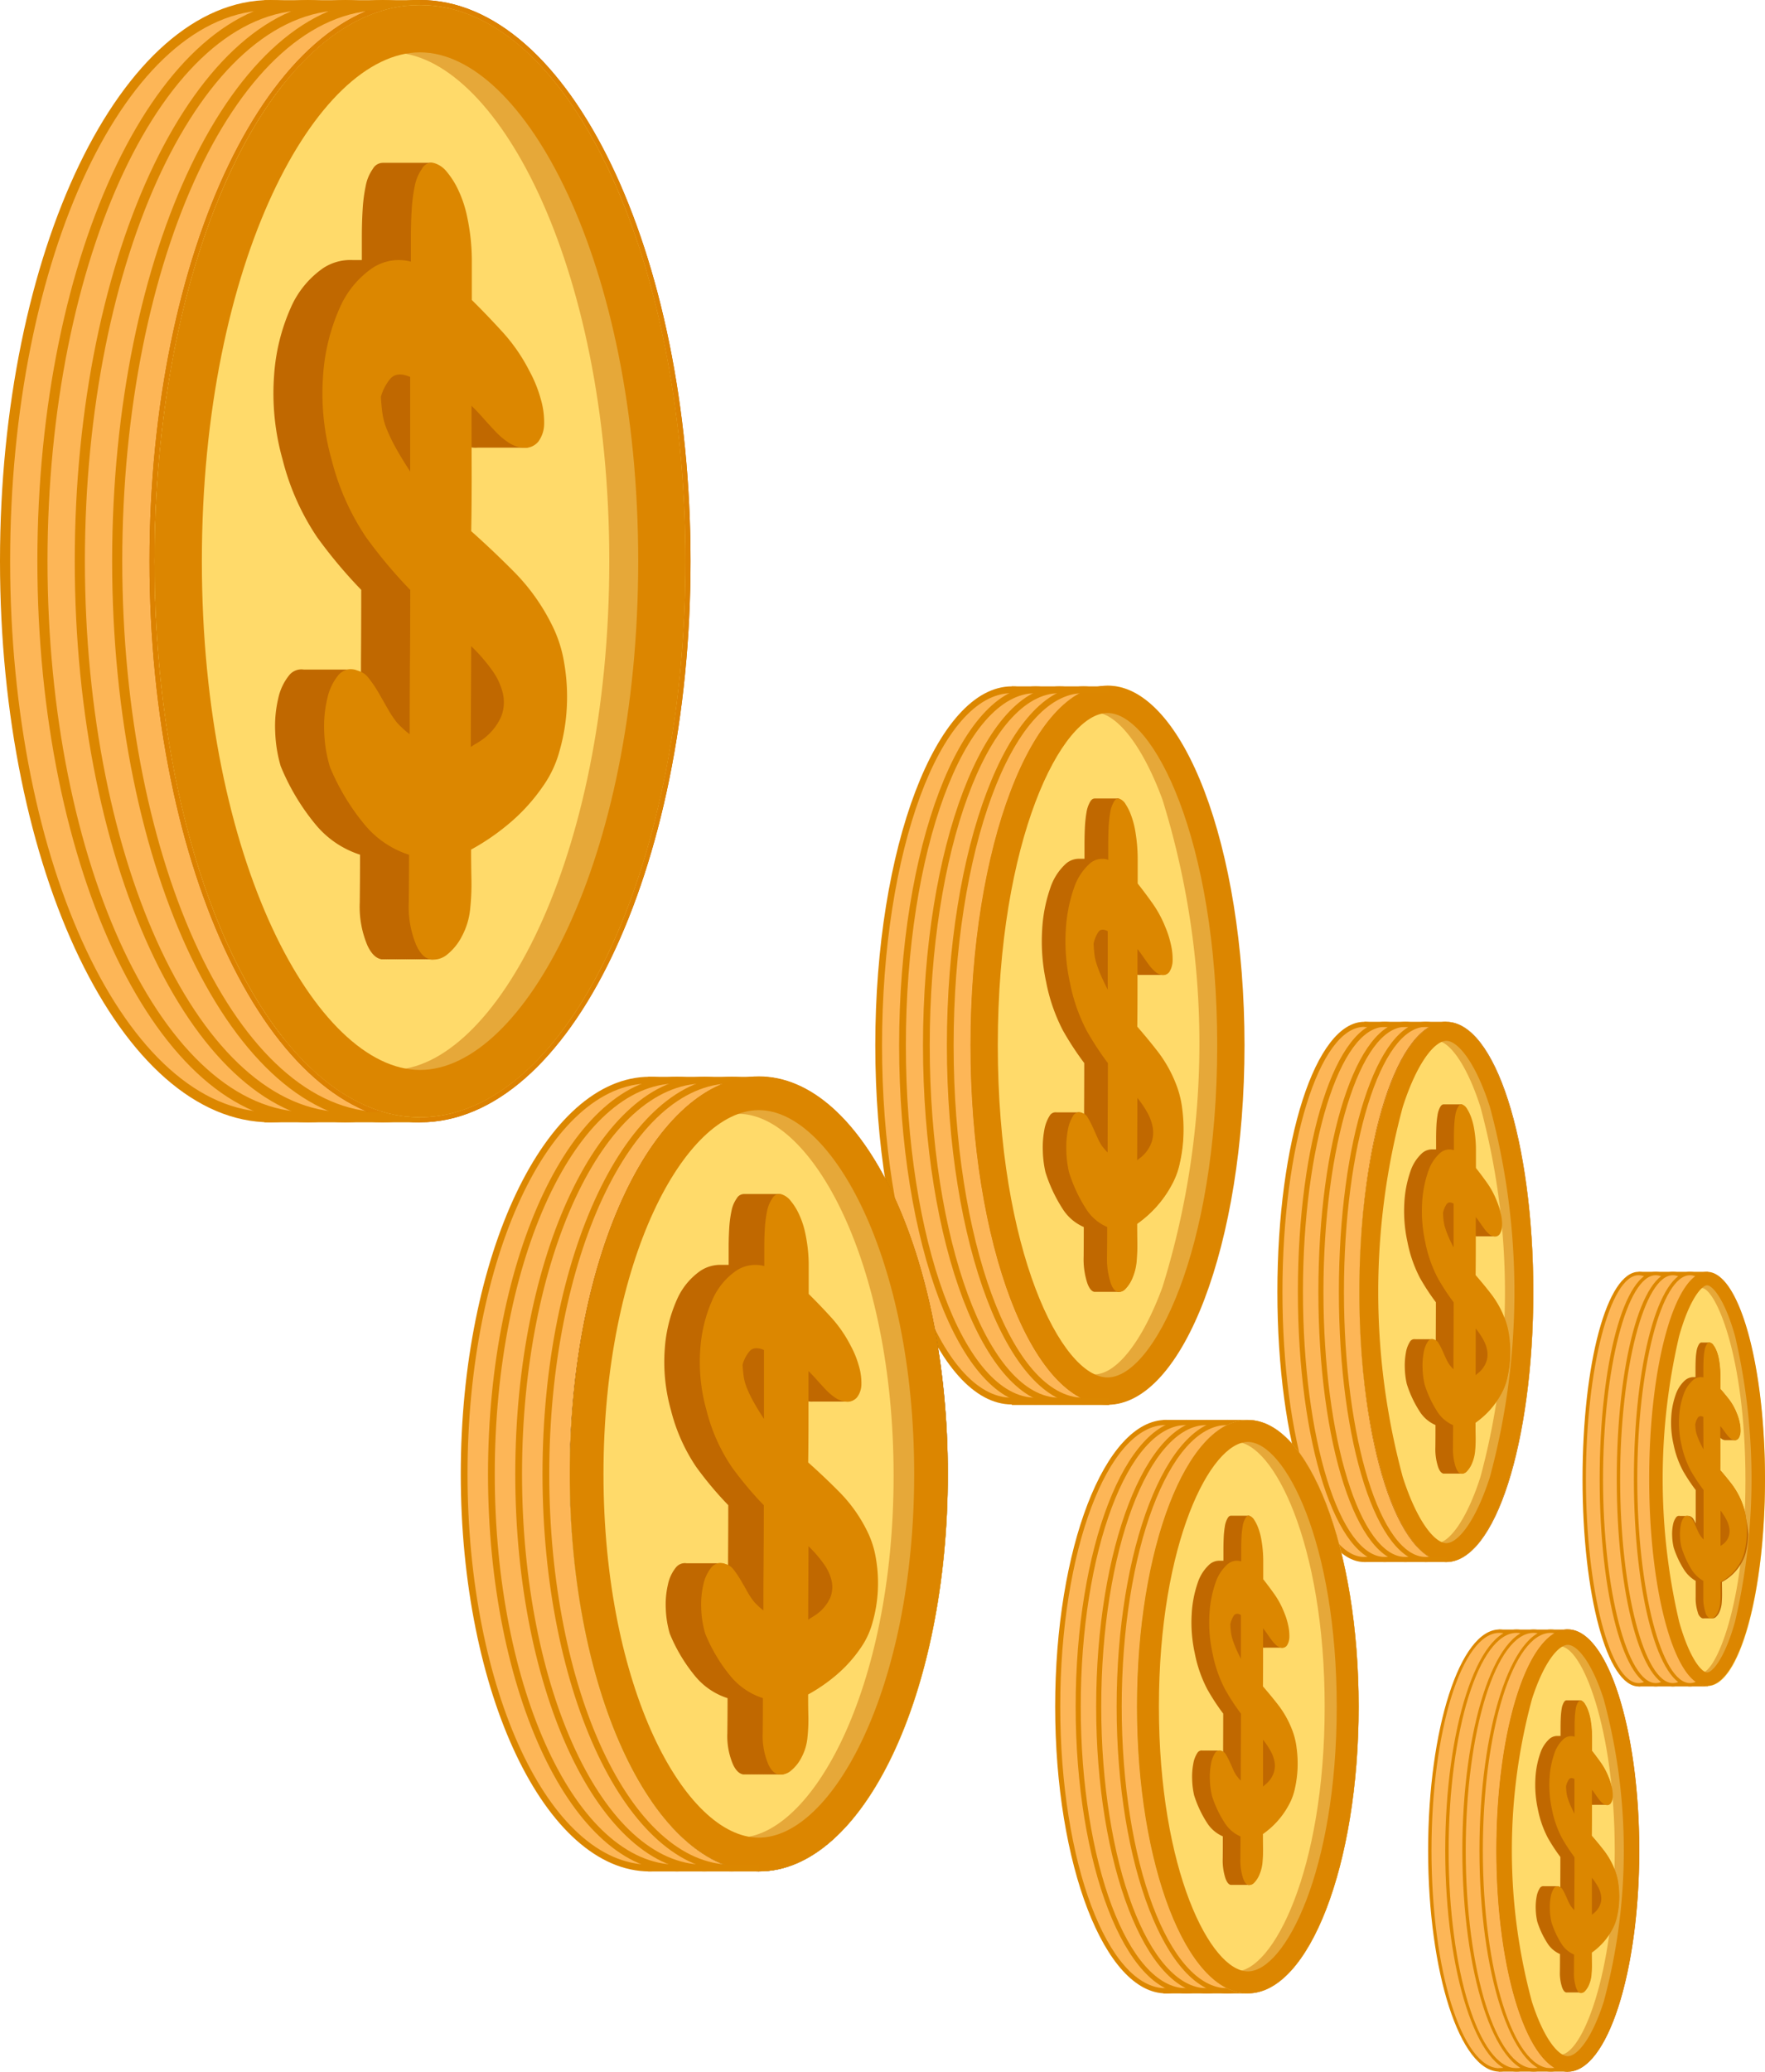 <svg xmlns="http://www.w3.org/2000/svg" id="footer_money" width="114.755" height="134.611" viewBox="0 0 114.755 134.611">
    <defs>
        <style>
            .cls-1{fill:#ffda6a}.cls-2{fill:#fdb657}.cls-3{fill:#dc8700}.cls-4{clip-path:url(#clip-path)}.cls-5{fill:#e6a839}.cls-6{fill:#dc8600}.cls-7{fill:#c06800}.cls-8{clip-path:url(#clip-path-2)}.cls-9{fill:none}.cls-10{clip-path:url(#clip-path-3)}.cls-11{clip-path:url(#clip-path-4)}.cls-12{clip-path:url(#clip-path-5)}.cls-13{fill:#424242}.cls-14{clip-path:url(#clip-path-6)}.cls-15{fill:#dc9600}.cls-16{fill:#dc8200}.cls-17{clip-path:url(#clip-path-7)}
        </style>
        <clipPath id="clip-path">
            <ellipse id="Ellipse_571" cx="3.705" cy="13.365" class="cls-1" data-name="Ellipse 571" rx="3.705" ry="13.365"/>
        </clipPath>
        <clipPath id="clip-path-2">
            <ellipse id="Ellipse_578" cx="4.527" cy="14.254" class="cls-1" data-name="Ellipse 578" rx="4.527" ry="14.254"/>
        </clipPath>
        <clipPath id="clip-path-3">
            <ellipse id="Ellipse_586" cx="5.654" cy="17.546" class="cls-1" data-name="Ellipse 586" rx="5.654" ry="17.546"/>
        </clipPath>
        <clipPath id="clip-path-4">
            <ellipse id="Ellipse_594" cx="7.206" cy="18.625" class="cls-1" data-name="Ellipse 594" rx="7.206" ry="18.625"/>
        </clipPath>
        <clipPath id="clip-path-5">
            <ellipse id="Ellipse_602" cx="8.559" cy="23.242" class="cls-1" data-name="Ellipse 602" rx="8.559" ry="23.242"/>
        </clipPath>
        <clipPath id="clip-path-6">
            <ellipse id="Ellipse_610" cx="12.288" cy="25.706" class="cls-1" data-name="Ellipse 610" rx="12.288" ry="25.706"/>
        </clipPath>
        <clipPath id="clip-path-7">
            <ellipse id="Ellipse_618" cx="17.258" cy="36.133" class="cls-1" data-name="Ellipse 618" rx="17.258" ry="36.133"/>
        </clipPath>
    </defs>
    <g id="Group_8569" data-name="Group 8569" transform="translate(102.892 82.638)">
        <g id="Group_8552" data-name="Group 8552" transform="translate(3.648 26.722)">
            <path id="Line_69" d="M0 0h4.504" class="cls-2" data-name="Line 69" transform="translate(0 .109)"/>
            <path id="Rectangle_1513" d="M0 0h4.504v.219H0z" class="cls-3" data-name="Rectangle 1513"/>
        </g>
        <g id="Group_8568" data-name="Group 8568">
            <g id="Group_8565" data-name="Group 8565">
                <g id="Group_8553" data-name="Group 8553">
                    <path id="Path_3215" d="M1063.791 589.027c0 7.379 1.585 13.361 3.539 13.361s3.538-5.982 3.538-13.361-1.584-13.361-3.538-13.361-3.539 5.982-3.539 13.361z" class="cls-2" data-name="Path 3215" transform="translate(-1063.681 -575.556)"/>
                    <path id="Path_3216" d="M1067.189 602.358c-2.046 0-3.648-5.917-3.648-13.471s1.6-13.471 3.648-13.471 3.648 5.917 3.648 13.471-1.602 13.471-3.648 13.471zm0-26.722c-1.859 0-3.429 6.068-3.429 13.251s1.57 13.252 3.429 13.252 3.428-6.069 3.428-13.252-1.569-13.251-3.428-13.251z" class="cls-3" data-name="Path 3216" transform="translate(-1063.541 -575.416)"/>
                </g>
                <g id="Group_8554" data-name="Group 8554" transform="translate(1.113)">
                    <ellipse id="Ellipse_566" cx="3.538" cy="13.361" class="cls-2" data-name="Ellipse 566" rx="3.538" ry="13.361" transform="translate(.11 .11)"/>
                    <path id="Path_3217" d="M1069.723 602.358c-2.046 0-3.648-5.917-3.648-13.471s1.6-13.471 3.648-13.471 3.647 5.917 3.647 13.471-1.601 13.471-3.647 13.471zm0-26.722c-1.859 0-3.429 6.068-3.429 13.251s1.57 13.252 3.429 13.252 3.428-6.069 3.428-13.252-1.57-13.251-3.428-13.251z" class="cls-3" data-name="Path 3217" transform="translate(-1066.075 -575.416)"/>
                </g>
                <g id="Group_8555" data-name="Group 8555" transform="translate(2.225)">
                    <ellipse id="Ellipse_567" cx="3.538" cy="13.361" class="cls-2" data-name="Ellipse 567" rx="3.538" ry="13.361" transform="translate(.11 .11)"/>
                    <path id="Path_3218" d="M1072.257 602.358c-2.045 0-3.648-5.917-3.648-13.471s1.6-13.471 3.648-13.471 3.648 5.917 3.648 13.471-1.605 13.471-3.648 13.471zm0-26.722c-1.858 0-3.429 6.068-3.429 13.251s1.57 13.252 3.429 13.252 3.428-6.069 3.428-13.252-1.57-13.251-3.428-13.251z" class="cls-3" data-name="Path 3218" transform="translate(-1068.609 -575.416)"/>
                </g>
                <g id="Group_8556" data-name="Group 8556" transform="translate(3.339)">
                    <ellipse id="Ellipse_568" cx="3.538" cy="13.361" class="cls-2" data-name="Ellipse 568" rx="3.538" ry="13.361" transform="translate(.11 .11)"/>
                    <path id="Path_3219" d="M1074.792 602.358c-2.045 0-3.648-5.917-3.648-13.471s1.6-13.471 3.648-13.471 3.648 5.917 3.648 13.471-1.602 13.471-3.648 13.471zm0-26.722c-1.859 0-3.428 6.068-3.428 13.251s1.57 13.252 3.428 13.252 3.428-6.069 3.428-13.252-1.57-13.251-3.428-13.251z" class="cls-3" data-name="Path 3219" transform="translate(-1071.144 -575.416)"/>
                </g>
                <g id="Group_8564" data-name="Group 8564" transform="translate(3.648)">
                    <g id="Group_8557" data-name="Group 8557">
                        <path id="Line_70" d="M0 0h4.509" class="cls-2" data-name="Line 70" transform="translate(0 .109)"/>
                        <path id="Rectangle_1514" d="M0 0h4.509v.219H0z" class="cls-3" data-name="Rectangle 1514"/>
                    </g>
                    <g id="Group_8562" data-name="Group 8562" transform="translate(.804 .181)">
                        <ellipse id="Ellipse_569" cx="3.705" cy="13.365" class="cls-1" data-name="Ellipse 569" rx="3.705" ry="13.365"/>
                        <g id="Group_8561" class="cls-4" data-name="Group 8561">
                            <g id="Group_8560" data-name="Group 8560" transform="translate(-.404)">
                                <g id="Group_8558" data-name="Group 8558" transform="translate(.433 .433)">
                                    <ellipse id="Ellipse_570" cx="3.272" cy="12.932" class="cls-1" data-name="Ellipse 570" rx="3.272" ry="12.932"/>
                                </g>
                                <g id="Group_8559" data-name="Group 8559">
                                    <path id="Path_3220" d="M1076.465 576.7c.849 0 2.839 4.252 2.839 12.5s-1.99 12.5-2.839 12.5-2.839-4.252-2.839-12.5 1.99-12.5 2.839-12.5m0-.866c-2.046 0-3.705 5.984-3.705 13.365s1.659 13.365 3.705 13.365 3.705-5.983 3.705-13.365-1.659-13.365-3.705-13.365z" class="cls-5" data-name="Path 3220" transform="translate(-1072.76 -575.829)"/>
                                </g>
                            </g>
                        </g>
                    </g>
                    <g id="Group_8563" data-name="Group 8563" transform="translate(.685 .005)">
                        <path id="Path_3221" d="M1077.174 576.3c.346 0 1.146.9 1.818 3.3a40.726 40.726 0 0 1 0 18.553c-.673 2.4-1.472 3.3-1.818 3.3s-1.146-.9-1.818-3.3a40.745 40.745 0 0 1 0-18.553c.673-2.4 1.472-3.3 1.818-3.3m0-.876c-2.079 0-3.765 6.023-3.765 13.453s1.685 13.453 3.765 13.453 3.765-6.023 3.765-13.453-1.686-13.453-3.765-13.453z" class="cls-6" data-name="Path 3221" transform="translate(-1073.409 -575.428)"/>
                    </g>
                </g>
            </g>
            <g id="Group_8566" data-name="Group 8566" transform="translate(5.654 4.594)">
                <path id="Path_3222" d="M1081.386 597.306a3.927 3.927 0 0 0-.23-.945 5.078 5.078 0 0 0-.662-1.228 19.126 19.126 0 0 0-.784-.962q.007-.663 0-1.43v-.692c.021.02.042.048.063.065a.477.477 0 0 0 .237.108h.599a.291.291 0 0 0 .307-.154.911.911 0 0 0 .107-.429 2.4 2.4 0 0 0-.063-.589 3.289 3.289 0 0 0-.205-.633 3.684 3.684 0 0 0-.494-.862c-.19-.242-.373-.465-.55-.664v-.928a5.723 5.723 0 0 0-.088-.967 2.754 2.754 0 0 0-.157-.567 1.646 1.646 0 0 0-.214-.39.379.379 0 0 0-.237-.161H1078.823a.154.154 0 0 0-.016 0 .149.149 0 0 0-.016 0 .158.158 0 0 0-.016 0 .157.157 0 0 0-.016 0 .15.15 0 0 0-.016 0h-.016a.154.154 0 0 0-.016 0 .145.145 0 0 0-.016 0 .158.158 0 0 0-.016 0 .149.149 0 0 0-.016 0 .149.149 0 0 0-.016 0 .158.158 0 0 0-.016 0 .151.151 0 0 0-.016 0 .158.158 0 0 0-.016 0 .153.153 0 0 0-.016 0 .15.15 0 0 0-.016 0 .155.155 0 0 0-.016 0 .151.151 0 0 0-.016 0 .157.157 0 0 0-.016 0c-.082-.011-.155.044-.217.169a1.241 1.241 0 0 0-.127.4 4.426 4.426 0 0 0-.055.535q-.013.289-.013.6v.546h-.164a.844.844 0 0 0-.534.22 2.214 2.214 0 0 0-.584.9 5.136 5.136 0 0 0-.294 1.47 6.323 6.323 0 0 0 .16 1.832 6.244 6.244 0 0 0 .629 1.713 11.95 11.95 0 0 0 .8 1.2V597.629a3.339 3.339 0 0 0-.139-.263.451.451 0 0 0-.2-.189.338.338 0 0 0-.191-.032h-.5a.237.237 0 0 0-.249.1 1.2 1.2 0 0 0-.2.491 3.075 3.075 0 0 0-.05.724 3.7 3.7 0 0 0 .1.751 6.324 6.324 0 0 0 .638 1.374 2.242 2.242 0 0 0 .789.779v1.066a2.958 2.958 0 0 0 .14.986.573.573 0 0 0 .258.367.268.268 0 0 0 .154.016H1079.248a.321.321 0 0 0 .164-.068.933.933 0 0 0 .259-.362 1.722 1.722 0 0 0 .141-.573 6.852 6.852 0 0 0 .021-.689c0-.256-.006-.478-.007-.667a3.147 3.147 0 0 0 1.285-1.263 2.648 2.648 0 0 0 .3-.8 5.7 5.7 0 0 0 .129-1.014 6.285 6.285 0 0 0-.154-1.057z" class="cls-7" data-name="Path 3222" transform="translate(-1076.417 -585.878)"/>
            </g>
            <g id="Group_8567" data-name="Group 8567" transform="translate(6.272 4.594)">
                <path id="Path_3223" d="M1080.7 598.974a1.092 1.092 0 0 0 .358-.5 1.134 1.134 0 0 0 .036-.544 1.852 1.852 0 0 0-.2-.566 4.123 4.123 0 0 0-.371-.57v2.301c.032-.024.062-.045.09-.062a1.045 1.045 0 0 0 .087-.059zm-1.821-7.8q.01.2.029.362a1.772 1.772 0 0 0 .077.338 4.1 4.1 0 0 0 .157.4c.066.148.157.331.271.546l-.006-2.109c-.164-.08-.285-.059-.364.062a1.2 1.2 0 0 0-.159.405zm-.889 8.034a3.7 3.7 0 0 1-.1-.751 3.055 3.055 0 0 1 .051-.724 1.192 1.192 0 0 1 .2-.491.249.249 0 0 1 .341-.067.423.423 0 0 1 .2.189 3.084 3.084 0 0 1 .176.334c.057.126.113.249.167.372a2.71 2.71 0 0 0 .167.323c.032.047.07.1.114.153a1.672 1.672 0 0 0 .114.13v-1.608-1.608a11.874 11.874 0 0 1-.8-1.2 6.242 6.242 0 0 1-.629-1.713 6.307 6.307 0 0 1-.16-1.833 5.145 5.145 0 0 1 .294-1.47 2.214 2.214 0 0 1 .584-.9.78.78 0 0 1 .7-.2v-.565q0-.31.013-.6a4.477 4.477 0 0 1 .055-.535 1.251 1.251 0 0 1 .126-.4c.062-.124.135-.18.216-.169a.378.378 0 0 1 .237.161 1.645 1.645 0 0 1 .214.39 2.775 2.775 0 0 1 .157.567 5.823 5.823 0 0 1 .088.967v.928q.265.3.55.664a3.66 3.66 0 0 1 .494.862 3.307 3.307 0 0 1 .206.633 2.411 2.411 0 0 1 .063.589.908.908 0 0 1-.107.43.3.3 0 0 1-.307.154.477.477 0 0 1-.237-.108 1.385 1.385 0 0 1-.223-.229q-.109-.14-.218-.29c-.073-.1-.147-.2-.224-.287v1.433q0 .766-.005 1.43.418.479.784.962a5 5 0 0 1 .662 1.228 3.927 3.927 0 0 1 .231.945 6.311 6.311 0 0 1 .047 1.061 5.718 5.718 0 0 1-.129 1.014 2.634 2.634 0 0 1-.3.8 3.145 3.145 0 0 1-1.285 1.263c0 .189 0 .411.007.667a6.637 6.637 0 0 1-.022.689 1.7 1.7 0 0 1-.141.573.929.929 0 0 1-.259.362.285.285 0 0 1-.3.052.573.573 0 0 1-.257-.367 2.963 2.963 0 0 1-.141-.986v-1.066a2.239 2.239 0 0 1-.789-.779 6.3 6.3 0 0 1-.62-1.375z" class="cls-3" data-name="Path 3223" transform="translate(-1077.825 -585.878)"/>
            </g>
        </g>
    </g>
    <g id="Group_8589" data-name="Group 8589" transform="translate(92.852 105.871)">
        <g id="Group_8570" data-name="Group 8570" transform="translate(4.584 .012)">
            <path id="Line_71" d="M0 0h4.504" class="cls-2" data-name="Line 71" transform="translate(0 .109)"/>
            <path id="Rectangle_1515" d="M0 0h4.504v.219H0z" class="cls-3" data-name="Rectangle 1515"/>
        </g>
        <g id="Group_8586" data-name="Group 8586">
            <g id="Group_8578" data-name="Group 8578" transform="translate(0 .007)">
                <g id="Group_8572" data-name="Group 8572">
                    <g id="Group_8571" data-name="Group 8571">
                        <ellipse id="Ellipse_572" cx="4.527" cy="14.254" class="cls-2" data-name="Ellipse 572" rx="4.527" ry="14.254" transform="translate(.11 .11)"/>
                        <path id="Path_3224" d="M1045.312 657.068c-2.557 0-4.636-6.444-4.636-14.364s2.08-14.364 4.636-14.364 4.637 6.444 4.637 14.364-2.08 14.364-4.637 14.364zm0-28.509c-2.435 0-4.417 6.345-4.417 14.144s1.981 14.145 4.417 14.145 4.417-6.345 4.417-14.145-1.981-14.143-4.417-14.143z" class="cls-3" data-name="Path 3224" transform="translate(-1040.676 -628.34)"/>
                    </g>
                </g>
                <g id="Group_8573" data-name="Group 8573" transform="translate(1.113)">
                    <ellipse id="Ellipse_573" cx="4.527" cy="14.254" class="cls-2" data-name="Ellipse 573" rx="4.527" ry="14.254" transform="translate(.11 .11)"/>
                    <path id="Path_3225" d="M1047.847 657.068c-2.557 0-4.637-6.444-4.637-14.364s2.08-14.364 4.637-14.364 4.637 6.444 4.637 14.364-2.084 14.364-4.637 14.364zm0-28.509c-2.435 0-4.417 6.345-4.417 14.144s1.982 14.145 4.417 14.145 4.417-6.345 4.417-14.145-1.982-14.143-4.417-14.143z" class="cls-3" data-name="Path 3225" transform="translate(-1043.21 -628.34)"/>
                </g>
                <g id="Group_8574" data-name="Group 8574" transform="translate(2.225)">
                    <ellipse id="Ellipse_574" cx="4.527" cy="14.254" class="cls-2" data-name="Ellipse 574" rx="4.527" ry="14.254" transform="translate(.11 .11)"/>
                    <path id="Path_3226" d="M1050.381 657.068c-2.557 0-4.637-6.444-4.637-14.364s2.08-14.364 4.637-14.364 4.636 6.444 4.636 14.364-2.08 14.364-4.636 14.364zm0-28.509c-2.435 0-4.417 6.345-4.417 14.144s1.982 14.145 4.417 14.145 4.417-6.345 4.417-14.145-1.982-14.143-4.417-14.143z" class="cls-3" data-name="Path 3226" transform="translate(-1045.744 -628.34)"/>
                </g>
                <g id="Group_8575" data-name="Group 8575" transform="translate(3.338)">
                    <ellipse id="Ellipse_575" cx="4.527" cy="14.254" class="cls-2" data-name="Ellipse 575" rx="4.527" ry="14.254" transform="translate(.11 .11)"/>
                    <path id="Path_3227" d="M1052.915 657.068c-2.557 0-4.637-6.444-4.637-14.364s2.08-14.364 4.637-14.364 4.637 6.444 4.637 14.364-2.081 14.364-4.637 14.364zm0-28.509c-2.435 0-4.417 6.345-4.417 14.144s1.982 14.145 4.417 14.145 4.417-6.345 4.417-14.145-1.982-14.143-4.417-14.143z" class="cls-3" data-name="Path 3227" transform="translate(-1048.278 -628.34)"/>
                </g>
                <g id="Group_8577" data-name="Group 8577" transform="translate(4.451)">
                    <g id="Group_8576" data-name="Group 8576">
                        <ellipse id="Ellipse_576" cx="4.527" cy="14.254" class="cls-1" data-name="Ellipse 576" rx="4.527" ry="14.254" transform="translate(.109 .11)"/>
                        <path id="Path_3228" d="M1055.449 657.068c-2.557 0-4.636-6.444-4.636-14.364s2.08-14.364 4.636-14.364 4.637 6.444 4.637 14.364-2.08 14.364-4.637 14.364zm0-28.509c-2.436 0-4.417 6.345-4.417 14.144s1.981 14.145 4.417 14.145 4.417-6.345 4.417-14.145-1.981-14.143-4.417-14.143z" class="cls-7" data-name="Path 3228" transform="translate(-1050.813 -628.34)"/>
                    </g>
                </g>
            </g>
            <g id="Group_8583" data-name="Group 8583" transform="translate(4.561 .117)">
                <ellipse id="Ellipse_577" cx="4.527" cy="14.254" class="cls-1" data-name="Ellipse 577" rx="4.527" ry="14.254"/>
                <g id="Group_8582" class="cls-8" data-name="Group 8582">
                    <g id="Group_8581" data-name="Group 8581" transform="translate(-.493)">
                        <g id="Group_8579" data-name="Group 8579" transform="translate(.494 .495)">
                            <path id="Path_3229" d="M1055.1 657.236c-1.908 0-4.033-5.651-4.033-13.76s2.125-13.76 4.033-13.76 4.032 5.651 4.032 13.76-2.127 13.76-4.032 13.76z" class="cls-1" data-name="Path 3229" transform="translate(-1051.065 -629.716)"/>
                        </g>
                        <g id="Group_8580" data-name="Group 8580">
                            <path id="Path_3230" d="M1054.466 629.578c1.409 0 3.538 5.291 3.538 13.266s-2.129 13.266-3.538 13.266-3.538-5.291-3.538-13.266 2.129-13.266 3.538-13.266m0-.989c-2.5 0-4.527 6.382-4.527 14.255s2.027 14.255 4.527 14.255 4.527-6.382 4.527-14.255-2.026-14.255-4.527-14.255z" class="cls-5" data-name="Path 3230" transform="translate(-1049.939 -628.589)"/>
                        </g>
                    </g>
                </g>
            </g>
            <g id="Group_8584" data-name="Group 8584" transform="translate(4.438)">
                <path id="Path_3231" d="M1055.427 629.329c.594 0 1.544 1.086 2.328 3.512a37.645 37.645 0 0 1 0 19.7c-.784 2.427-1.734 3.513-2.328 3.513s-1.543-1.086-2.328-3.513a37.655 37.655 0 0 1 0-19.7c.784-2.426 1.734-3.512 2.328-3.512m0-1.006c-2.565 0-4.646 6.434-4.646 14.37s2.08 14.37 4.646 14.37 4.646-6.434 4.646-14.37-2.08-14.37-4.646-14.37z" class="cls-6" data-name="Path 3231" transform="translate(-1050.782 -628.323)"/>
            </g>
            <g id="Group_8585" data-name="Group 8585" transform="translate(4.584 28.516)">
                <path id="Line_72" d="M0 0h4.504" class="cls-2" data-name="Line 72" transform="translate(0 .109)"/>
                <path id="Rectangle_1516" d="M0 0h4.504v.219H0z" class="cls-3" data-name="Rectangle 1516"/>
            </g>
        </g>
        <g id="Group_8587" data-name="Group 8587" transform="translate(6.962 4.612)">
            <path id="Path_3232" d="M1061.918 650.757a3.735 3.735 0 0 0-.239-.936 5.137 5.137 0 0 0-.684-1.226 22.785 22.785 0 0 0-.809-.983q.009-.692.008-1.493v-.519c.014 0 .028.011.042.014a.416.416 0 0 0 .1 0 .313.313 0 0 0 .032 0h.828a.275.275 0 0 0 .241-.141.871.871 0 0 0 .111-.427 2.5 2.5 0 0 0-.065-.6 3.663 3.663 0 0 0-.211-.664 4.453 4.453 0 0 0-.507-.937c-.2-.272-.383-.524-.564-.753v-.969a6.322 6.322 0 0 0-.089-1.023 3.316 3.316 0 0 0-.16-.621 2.114 2.114 0 0 0-.218-.445.484.484 0 0 0-.242-.21.133.133 0 0 0-.065 0 .1.1 0 0 0-.029 0 .1.1 0 0 0-.029 0 .1.1 0 0 0-.028 0 .1.1 0 0 0-.029 0 .1.1 0 0 0-.029 0 .1.1 0 0 0-.028 0 .1.1 0 0 0-.028 0 .1.1 0 0 0-.029 0 .1.1 0 0 0-.029 0 .1.1 0 0 0-.028 0 .1.1 0 0 0-.029 0 .1.1 0 0 0-.029 0 .1.1 0 0 0-.029 0 .1.1 0 0 0-.029 0 .1.1 0 0 0-.029 0 .1.1 0 0 0-.028 0 .1.1 0 0 0-.029 0 .1.1 0 0 0-.028 0 .1.1 0 0 0-.029 0 .1.1 0 0 0-.028 0 .1.1 0 0 0-.029 0 .1.1 0 0 0-.028 0 .1.1 0 0 0-.028 0 .1.1 0 0 0-.029 0 .1.1 0 0 0-.029 0 .1.1 0 0 0-.028 0 .1.1 0 0 0-.029 0 .1.1 0 0 0-.028 0 .1.1 0 0 0-.029 0 .121.121 0 0 0-.028 0c-.069 0-.131.044-.186.148a1.2 1.2 0 0 0-.131.4 4.836 4.836 0 0 0-.058.564q-.015.308-.015.637v.567H1058a.776.776 0 0 0-.545.191 2.2 2.2 0 0 0-.6.946 5.825 5.825 0 0 0-.31 1.6 7.361 7.361 0 0 0 .157 2.015 6.783 6.783 0 0 0 .643 1.854 11.3 11.3 0 0 0 .822 1.256q0 .8-.005 1.72v.256a.353.353 0 0 0-.092-.054.385.385 0 0 0-.125-.022.223.223 0 0 0-.029 0 .225.225 0 0 0-.029 0 .221.221 0 0 0-.028 0 .221.221 0 0 0-.028 0 .225.225 0 0 0-.029 0 .223.223 0 0 0-.029 0 .221.221 0 0 0-.028 0 .225.225 0 0 0-.029 0 .223.223 0 0 0-.029 0 .221.221 0 0 0-.028 0 .221.221 0 0 0-.028 0 .223.223 0 0 0-.029 0 .221.221 0 0 0-.028 0 .223.223 0 0 0-.029 0 .223.223 0 0 0-.029 0 .223.223 0 0 0-.029 0 .221.221 0 0 0-.028 0 .225.225 0 0 0-.029 0 .221.221 0 0 0-.028 0 .223.223 0 0 0-.029 0 .223.223 0 0 0-.029 0 .223.223 0 0 0-.029 0 .221.221 0 0 0-.028 0 .225.225 0 0 0-.029 0 .223.223 0 0 0-.029 0 .221.221 0 0 0-.028 0 .223.223 0 0 0-.029 0 .223.223 0 0 0-.029 0 .223.223 0 0 0-.029 0h-.018a.263.263 0 0 0-.268.13 1.492 1.492 0 0 0-.207.56 3.652 3.652 0 0 0-.056.8 4.111 4.111 0 0 0 .1.812 5.8 5.8 0 0 0 .658 1.4 1.823 1.823 0 0 0 .818.705c0 .349 0 .73-.006 1.141a2.955 2.955 0 0 0 .144 1.024c.073.2.161.311.267.332H1059.44a.343.343 0 0 0 .312-.125 1.343 1.343 0 0 0 .272-.44 2.108 2.108 0 0 0 .149-.632c.019-.217.027-.459.024-.725s-.006-.5-.006-.7a4.622 4.622 0 0 0 .71-.625 4.347 4.347 0 0 0 .629-.89 3.033 3.033 0 0 0 .308-.845 5.769 5.769 0 0 0 .134-1.031 6 6 0 0 0-.054-1.036z" class="cls-7" data-name="Path 3232" transform="translate(-1056.53 -638.826)"/>
        </g>
        <g id="Group_8588" data-name="Group 8588" transform="translate(7.875 4.611)">
            <path id="Path_3233" d="M1061.564 652.605a1.329 1.329 0 0 0 .373-.555 1.182 1.182 0 0 0 .038-.565 1.768 1.768 0 0 0-.207-.567 3.952 3.952 0 0 0-.384-.565v2.4c.033-.029.064-.055.094-.076s.053-.043.086-.072zm-1.863-8.193c.006.144.016.275.029.391a1.984 1.984 0 0 0 .078.366 4.553 4.553 0 0 0 .161.432c.068.16.161.357.278.587v-2.255c-.169-.093-.294-.076-.375.05a1.307 1.307 0 0 0-.172.429zm-.953 8.8a4.112 4.112 0 0 1-.1-.812 3.682 3.682 0 0 1 .056-.8 1.5 1.5 0 0 1 .208-.56.265.265 0 0 1 .354-.107.392.392 0 0 1 .211.185 3.193 3.193 0 0 1 .182.344l.172.384a2.419 2.419 0 0 0 .172.329c.033.046.072.1.118.151a1.53 1.53 0 0 0 .118.125q0-.8.006-1.72t.005-1.72a11.345 11.345 0 0 1-.822-1.256 6.791 6.791 0 0 1-.643-1.854 7.361 7.361 0 0 1-.157-2.015 5.839 5.839 0 0 1 .31-1.6 2.2 2.2 0 0 1 .6-.945.728.728 0 0 1 .719-.155v-.6c0-.22.005-.432.015-.637a4.777 4.777 0 0 1 .058-.564 1.2 1.2 0 0 1 .131-.4c.064-.122.139-.17.223-.145a.485.485 0 0 1 .242.21 2.117 2.117 0 0 1 .218.445 3.335 3.335 0 0 1 .16.62 6.465 6.465 0 0 1 .089 1.023v.969q.272.342.564.753a4.389 4.389 0 0 1 .507.937 3.654 3.654 0 0 1 .211.664 2.5 2.5 0 0 1 .065.6.865.865 0 0 1-.111.426.289.289 0 0 1-.316.138.525.525 0 0 1-.244-.123 1.554 1.554 0 0 1-.23-.248q-.112-.151-.224-.313a5.14 5.14 0 0 0-.23-.312v1.5q0 .8-.008 1.493.431.494.809.983a5.021 5.021 0 0 1 .684 1.227 3.73 3.73 0 0 1 .239.936 6.04 6.04 0 0 1 .048 1.058 5.859 5.859 0 0 1-.134 1.031 3.024 3.024 0 0 1-.308.845 4.259 4.259 0 0 1-.629.89 4.47 4.47 0 0 1-.71.625c0 .2 0 .428.006.7a7.133 7.133 0 0 1-.024.725 2.1 2.1 0 0 1-.148.632 1.339 1.339 0 0 1-.272.44.345.345 0 0 1-.312.125c-.105-.022-.195-.132-.267-.332a2.944 2.944 0 0 1-.143-1.024c0-.411.005-.792.005-1.141a1.823 1.823 0 0 1-.818-.705 5.8 5.8 0 0 1-.655-1.421z" class="cls-3" data-name="Path 3233" transform="translate(-1058.609 -638.823)"/>
        </g>
    </g>
    <g id="Group_8608" data-name="Group 8608" transform="translate(83.052 66.392)">
        <g id="Group_8606" data-name="Group 8606">
            <g id="Group_8590" data-name="Group 8590">
                <ellipse id="Ellipse_579" cx="5.489" cy="17.387" class="cls-2" data-name="Ellipse 579" rx="5.489" ry="17.387" transform="translate(.165 .165)"/>
                <path id="Path_3234" d="M1024.013 573.524c-3.17 0-5.654-7.709-5.654-17.551s2.484-17.552 5.654-17.552 5.654 7.71 5.654 17.552-2.483 17.551-5.654 17.551zm0-34.774c-2.936 0-5.325 7.726-5.325 17.223s2.389 17.222 5.325 17.222 5.324-7.726 5.324-17.222-2.388-17.223-5.324-17.223z" class="cls-3" data-name="Path 3234" transform="translate(-1018.359 -538.421)"/>
            </g>
            <g id="Group_8591" data-name="Group 8591" transform="translate(1.333)">
                <ellipse id="Ellipse_580" cx="5.489" cy="17.387" class="cls-2" data-name="Ellipse 580" rx="5.489" ry="17.387" transform="translate(.165 .165)"/>
                <path id="Path_3235" d="M1027.048 573.524c-3.171 0-5.654-7.709-5.654-17.551s2.484-17.552 5.654-17.552 5.654 7.71 5.654 17.552-2.484 17.551-5.654 17.551zm0-34.774c-2.936 0-5.325 7.726-5.325 17.223s2.389 17.222 5.325 17.222 5.324-7.726 5.324-17.222-2.388-17.223-5.324-17.223z" class="cls-3" data-name="Path 3235" transform="translate(-1021.394 -538.421)"/>
            </g>
            <g id="Group_8592" data-name="Group 8592" transform="translate(2.665)">
                <ellipse id="Ellipse_581" cx="5.489" cy="17.387" class="cls-2" data-name="Ellipse 581" rx="5.489" ry="17.387" transform="translate(.165 .165)"/>
                <path id="Path_3236" d="M1030.082 573.524c-3.171 0-5.654-7.709-5.654-17.551s2.484-17.552 5.654-17.552 5.654 7.71 5.654 17.552-2.484 17.551-5.654 17.551zm0-34.774c-2.937 0-5.325 7.726-5.325 17.223s2.388 17.222 5.325 17.222 5.324-7.726 5.324-17.222-2.388-17.223-5.324-17.223z" class="cls-3" data-name="Path 3236" transform="translate(-1024.428 -538.421)"/>
            </g>
            <g id="Group_8593" data-name="Group 8593" transform="translate(3.997)">
                <ellipse id="Ellipse_582" cx="5.489" cy="17.387" class="cls-2" data-name="Ellipse 582" rx="5.489" ry="17.387" transform="translate(.165 .165)"/>
                <path id="Path_3237" d="M1033.116 573.524c-3.171 0-5.654-7.709-5.654-17.551s2.483-17.552 5.654-17.552 5.654 7.71 5.654 17.552-2.484 17.551-5.654 17.551zm0-34.774c-2.936 0-5.324 7.726-5.324 17.223s2.388 17.222 5.324 17.222 5.325-7.726 5.325-17.222-2.389-17.223-5.325-17.223z" class="cls-3" data-name="Path 3237" transform="translate(-1027.462 -538.421)"/>
            </g>
            <g id="Group_8597" data-name="Group 8597" transform="translate(5.33)">
                <g id="Group_8596" data-name="Group 8596">
                    <g id="Group_8594" data-name="Group 8594">
                        <ellipse id="Ellipse_583" cx="5.489" cy="17.387" class="cls-1" data-name="Ellipse 583" rx="5.489" ry="17.387" transform="translate(.165 .165)"/>
                        <path id="Path_3238" d="M1036.15 573.524c-3.171 0-5.654-7.709-5.654-17.551s2.483-17.552 5.654-17.552 5.654 7.71 5.654 17.552-2.484 17.551-5.654 17.551zm0-34.774c-2.935 0-5.324 7.726-5.324 17.223s2.389 17.222 5.324 17.222 5.325-7.726 5.325-17.222-2.389-17.223-5.325-17.223z" class="cls-7" data-name="Path 3238" transform="translate(-1030.496 -538.421)"/>
                    </g>
                    <g id="Group_8595" data-name="Group 8595" transform="translate(.165 .165)">
                        <ellipse id="Ellipse_584" cx="5.489" cy="17.387" class="cls-9" data-name="Ellipse 584" rx="5.489" ry="17.387"/>
                    </g>
                </g>
            </g>
            <g id="Group_8604" data-name="Group 8604" transform="translate(5.33 .011)">
                <g id="Group_8602" data-name="Group 8602">
                    <ellipse id="Ellipse_585" cx="5.654" cy="17.546" class="cls-1" data-name="Ellipse 585" rx="5.654" ry="17.546"/>
                    <g id="Group_8601" class="cls-10" data-name="Group 8601">
                        <g id="Group_8600" data-name="Group 8600" transform="translate(-.616)">
                            <g id="Group_8598" data-name="Group 8598" transform="translate(.613 .613)">
                                <path id="Path_3239" d="M1035.532 573.708c-2.384 0-5.042-6.954-5.042-16.933s2.657-16.932 5.042-16.932 5.041 6.954 5.041 16.932-2.657 16.933-5.041 16.933z" class="cls-1" data-name="Path 3239" transform="translate(-1030.49 -539.843)"/>
                            </g>
                            <g id="Group_8599" data-name="Group 8599">
                                <path id="Path_3240" d="M1034.749 539.673c.722 0 1.876 1.326 2.831 4.289a46.108 46.108 0 0 1 0 24.061c-.955 2.963-2.109 4.289-2.831 4.289s-1.876-1.326-2.831-4.289a46.125 46.125 0 0 1 0-24.061c.955-2.963 2.11-4.289 2.831-4.289m0-1.226c-3.123 0-5.654 7.856-5.654 17.546s2.531 17.545 5.654 17.545 5.654-7.856 5.654-17.545-2.531-17.546-5.654-17.546z" class="cls-5" data-name="Path 3240" transform="translate(-1029.095 -538.447)"/>
                            </g>
                        </g>
                    </g>
                </g>
                <g id="Group_8603" data-name="Group 8603">
                    <path id="Path_3241" d="M1036.151 539.673c.721 0 1.876 1.326 2.831 4.289a46.122 46.122 0 0 1 0 24.061c-.955 2.963-2.11 4.289-2.831 4.289s-1.876-1.326-2.831-4.289a46.108 46.108 0 0 1 0-24.061c.955-2.963 2.109-4.289 2.831-4.289m0-1.226c-3.123 0-5.654 7.856-5.654 17.546s2.531 17.545 5.654 17.545 5.654-7.856 5.654-17.545-2.531-17.546-5.654-17.546z" class="cls-6" data-name="Path 3241" transform="translate(-1030.497 -538.447)"/>
                </g>
            </g>
            <g id="Group_8605" data-name="Group 8605" transform="translate(5.654)">
                <path id="Rectangle_1517" d="M0 0h5.329v.329H0z" class="cls-3" data-name="Rectangle 1517"/>
            </g>
        </g>
        <g id="Group_8607" data-name="Group 8607" transform="translate(5.654 34.774)">
            <path id="Rectangle_1518" d="M0 0h5.329v.329H0z" class="cls-3" data-name="Rectangle 1518"/>
        </g>
    </g>
    <g id="Group_8626" data-name="Group 8626" transform="translate(68.605 92.258)">
        <g id="Group_8609" data-name="Group 8609" transform="translate(0 .003)">
            <ellipse id="Ellipse_587" cx="7.034" cy="18.466" class="cls-2" data-name="Ellipse 587" rx="7.034" ry="18.466" transform="translate(.165 .165)"/>
            <path id="Path_3242" d="M992.659 634.593c-3.97 0-7.2-8.358-7.2-18.631s3.229-18.631 7.2-18.631 7.2 8.357 7.2 18.631-3.231 18.631-7.2 18.631zm0-36.933c-3.788 0-6.87 8.21-6.87 18.3s3.082 18.3 6.87 18.3 6.869-8.21 6.869-18.3-3.082-18.3-6.869-18.3z" class="cls-3" data-name="Path 3242" transform="translate(-985.46 -597.331)"/>
        </g>
        <g id="Group_8610" data-name="Group 8610" transform="translate(1.332 .003)">
            <ellipse id="Ellipse_588" cx="7.034" cy="18.466" class="cls-2" data-name="Ellipse 588" rx="7.034" ry="18.466" transform="translate(.165 .165)"/>
            <path id="Path_3243" d="M995.693 634.593c-3.969 0-7.2-8.358-7.2-18.631s3.23-18.631 7.2-18.631 7.2 8.357 7.2 18.631-3.231 18.631-7.2 18.631zm0-36.933c-3.788 0-6.87 8.21-6.87 18.3s3.082 18.3 6.87 18.3 6.869-8.21 6.869-18.3-3.081-18.3-6.869-18.3z" class="cls-3" data-name="Path 3243" transform="translate(-988.494 -597.331)"/>
        </g>
        <g id="Group_8611" data-name="Group 8611" transform="translate(2.665 .003)">
            <ellipse id="Ellipse_589" cx="7.034" cy="18.466" class="cls-2" data-name="Ellipse 589" rx="7.034" ry="18.466" transform="translate(.165 .165)"/>
            <path id="Path_3244" d="M998.727 634.593c-3.969 0-7.2-8.358-7.2-18.631s3.23-18.631 7.2-18.631 7.2 8.357 7.2 18.631-3.227 18.631-7.2 18.631zm0-36.933c-3.788 0-6.87 8.21-6.87 18.3s3.082 18.3 6.87 18.3 6.869-8.21 6.869-18.3-3.081-18.3-6.869-18.3z" class="cls-3" data-name="Path 3244" transform="translate(-991.528 -597.331)"/>
        </g>
        <g id="Group_8612" data-name="Group 8612" transform="translate(3.997 .003)">
            <ellipse id="Ellipse_590" cx="7.034" cy="18.466" class="cls-2" data-name="Ellipse 590" rx="7.034" ry="18.466" transform="translate(.165 .165)"/>
            <path id="Path_3245" d="M1001.761 634.593c-3.969 0-7.2-8.358-7.2-18.631s3.23-18.631 7.2-18.631 7.2 8.357 7.2 18.631-3.231 18.631-7.2 18.631zm0-36.933c-3.788 0-6.87 8.21-6.87 18.3s3.082 18.3 6.87 18.3 6.869-8.21 6.869-18.3-3.081-18.3-6.869-18.3z" class="cls-3" data-name="Path 3245" transform="translate(-994.562 -597.331)"/>
        </g>
        <g id="Group_8616" data-name="Group 8616" transform="translate(5.33 .003)">
            <g id="Group_8615" data-name="Group 8615">
                <g id="Group_8613" data-name="Group 8613">
                    <ellipse id="Ellipse_591" cx="7.034" cy="18.466" class="cls-1" data-name="Ellipse 591" rx="7.034" ry="18.466" transform="translate(.165 .165)"/>
                    <path id="Path_3246" d="M1004.8 634.593c-3.969 0-7.2-8.358-7.2-18.631s3.229-18.631 7.2-18.631 7.2 8.357 7.2 18.631-3.235 18.631-7.2 18.631zm0-36.933c-3.788 0-6.869 8.21-6.869 18.3s3.081 18.3 6.869 18.3 6.869-8.21 6.869-18.3-3.086-18.3-6.869-18.3z" class="cls-7" data-name="Path 3246" transform="translate(-997.597 -597.331)"/>
                </g>
                <g id="Group_8614" data-name="Group 8614" transform="translate(.165 .165)">
                    <ellipse id="Ellipse_592" cx="7.034" cy="18.466" class="cls-9" data-name="Ellipse 592" rx="7.034" ry="18.466"/>
                </g>
            </g>
        </g>
        <g id="Group_8625" data-name="Group 8625" transform="translate(5.32)">
            <g id="Group_8617" data-name="Group 8617" transform="translate(1.716)">
                <path id="Line_73" d="M0 0h5.49" class="cls-2" data-name="Line 73" transform="translate(0 .167)"/>
                <path id="Rectangle_1519" d="M0 0h5.49v.335H0z" class="cls-3" data-name="Rectangle 1519"/>
            </g>
            <g id="Group_8618" data-name="Group 8618" transform="translate(1.716 36.933)">
                <path id="Line_74" d="M0 0h5.49" class="cls-2" data-name="Line 74" transform="translate(0 .168)"/>
                <path id="Rectangle_1520" d="M0 0h5.49v.335H0z" class="cls-3" data-name="Rectangle 1520"/>
            </g>
            <g id="Group_8623" data-name="Group 8623" transform="translate(0 .009)">
                <ellipse id="Ellipse_593" cx="7.206" cy="18.625" class="cls-1" data-name="Ellipse 593" rx="7.206" ry="18.625"/>
                <g id="Group_8622" class="cls-11" data-name="Group 8622">
                    <g id="Group_8621" data-name="Group 8621" transform="translate(-.785)">
                        <g id="Group_8619" data-name="Group 8619" transform="translate(.713 .713)">
                            <path id="Path_3247" d="M1003.9 634.793c-3.135 0-6.492-7.2-6.492-17.912s3.357-17.912 6.492-17.912 6.492 7.2 6.492 17.912-3.352 17.912-6.492 17.912z" class="cls-1" data-name="Path 3247" transform="translate(-997.412 -598.969)"/>
                        </g>
                        <g id="Group_8620" data-name="Group 8620">
                            <path id="Path_3248" d="M1002.994 598.771c2.413 0 5.78 6.544 5.78 17.2s-3.366 17.2-5.78 17.2-5.779-6.543-5.779-17.2 3.366-17.2 5.779-17.2m0-1.426c-3.979 0-7.206 8.339-7.206 18.626s3.226 18.625 7.206 18.625 7.206-8.339 7.206-18.625-3.226-18.626-7.206-18.626z" class="cls-5" data-name="Path 3248" transform="translate(-995.788 -597.345)"/>
                        </g>
                    </g>
                </g>
            </g>
            <g id="Group_8624" data-name="Group 8624" transform="translate(0 .009)">
                <path id="Path_3249" d="M1004.781 598.771c2.413 0 5.78 6.544 5.78 17.2s-3.366 17.2-5.78 17.2-5.781-6.545-5.781-17.2 3.366-17.2 5.779-17.2m0-1.426c-3.979 0-7.205 8.339-7.205 18.626s3.226 18.625 7.205 18.625 7.206-8.339 7.206-18.625-3.226-18.626-7.206-18.626z" class="cls-6" data-name="Path 3249" transform="translate(-997.576 -597.345)"/>
            </g>
        </g>
    </g>
    <g id="Group_8645" data-name="Group 8645" transform="translate(56.906 44.553)">
        <g id="Group_8643" data-name="Group 8643">
            <g id="Group_8632" data-name="Group 8632" transform="translate(0 .045)">
                <g id="Group_8627" data-name="Group 8627">
                    <ellipse id="Ellipse_595" cx="8.659" cy="23.11" class="cls-2" data-name="Ellipse 595" rx="8.659" ry="23.11" transform="translate(.22 .22)"/>
                    <path id="Path_3250" d="M967.7 535.449c-4.9 0-8.879-10.465-8.879-23.329s3.979-23.33 8.879-23.33 8.878 10.466 8.878 23.329-3.985 23.33-8.878 23.33zm0-46.219c-4.654 0-8.44 10.269-8.44 22.89s3.786 22.89 8.44 22.89 8.439-10.268 8.439-22.89-3.789-22.891-8.439-22.891z" class="cls-3" data-name="Path 3250" transform="translate(-958.818 -488.79)"/>
                </g>
                <g id="Group_8628" data-name="Group 8628" transform="translate(1.552)">
                    <ellipse id="Ellipse_596" cx="8.659" cy="23.11" class="cls-2" data-name="Ellipse 596" rx="8.659" ry="23.11" transform="translate(.219 .22)"/>
                    <path id="Path_3251" d="M971.231 535.449c-4.9 0-8.878-10.465-8.878-23.329s3.983-23.329 8.878-23.329 8.878 10.466 8.878 23.329-3.982 23.329-8.878 23.329zm0-46.219c-4.653 0-8.439 10.269-8.439 22.89s3.786 22.89 8.439 22.89 8.439-10.268 8.439-22.89-3.785-22.891-8.439-22.891z" class="cls-3" data-name="Path 3251" transform="translate(-962.353 -488.79)"/>
                </g>
                <g id="Group_8629" data-name="Group 8629" transform="translate(3.104)">
                    <ellipse id="Ellipse_597" cx="8.659" cy="23.11" class="cls-2" data-name="Ellipse 597" rx="8.659" ry="23.11" transform="translate(.219 .22)"/>
                    <path id="Path_3252" d="M974.765 535.449c-4.9 0-8.878-10.465-8.878-23.329s3.983-23.329 8.878-23.329 8.878 10.466 8.878 23.329-3.982 23.329-8.878 23.329zm0-46.219c-4.653 0-8.439 10.269-8.439 22.89s3.786 22.89 8.439 22.89 8.439-10.268 8.439-22.89-3.785-22.891-8.439-22.891z" class="cls-3" data-name="Path 3252" transform="translate(-965.887 -488.79)"/>
                </g>
                <g id="Group_8630" data-name="Group 8630" transform="translate(4.656)">
                    <ellipse id="Ellipse_598" cx="8.659" cy="23.11" class="cls-2" data-name="Ellipse 598" rx="8.659" ry="23.11" transform="translate(.219 .22)"/>
                    <path id="Path_3253" d="M978.3 535.449c-4.9 0-8.878-10.465-8.878-23.329s3.978-23.33 8.878-23.33 8.878 10.466 8.878 23.329-3.983 23.33-8.878 23.33zm0-46.219c-4.653 0-8.439 10.269-8.439 22.89s3.786 22.89 8.439 22.89 8.439-10.268 8.439-22.89-3.786-22.891-8.439-22.891z" class="cls-3" data-name="Path 3253" transform="translate(-969.421 -488.79)"/>
                </g>
                <g id="Group_8631" data-name="Group 8631" transform="translate(6.208)">
                    <ellipse id="Ellipse_599" cx="8.659" cy="23.11" class="cls-1" data-name="Ellipse 599" rx="8.659" ry="23.11" transform="translate(.219 .22)"/>
                    <path id="Path_3254" d="M981.833 535.449c-4.9 0-8.878-10.465-8.878-23.329s3.982-23.329 8.878-23.329 8.879 10.466 8.879 23.329-3.983 23.329-8.879 23.329zm0-46.219c-4.653 0-8.439 10.269-8.439 22.89s3.786 22.89 8.439 22.89 8.439-10.268 8.439-22.89-3.785-22.891-8.439-22.891z" class="cls-7" data-name="Path 3254" transform="translate(-972.955 -488.79)"/>
                </g>
            </g>
            <g id="Group_8634" data-name="Group 8634" transform="translate(6.427 .264)">
                <g id="Group_8633" data-name="Group 8633">
                    <ellipse id="Ellipse_600" cx="8.659" cy="23.11" class="cls-9" data-name="Ellipse 600" rx="8.659" ry="23.11"/>
                </g>
            </g>
            <g id="Group_8641" data-name="Group 8641" transform="translate(6.192)">
                <g id="Group_8639" data-name="Group 8639" transform="translate(.434)">
                    <ellipse id="Ellipse_601" cx="8.559" cy="23.242" class="cls-1" data-name="Ellipse 601" rx="8.559" ry="23.242"/>
                    <g id="Group_8638" class="cls-12" data-name="Group 8638">
                        <g id="Group_8637" data-name="Group 8637" transform="translate(-.932)">
                            <g id="Group_8635" data-name="Group 8635" transform="translate(.868 .869)">
                                <path id="Path_3255" d="M981.453 535.413c-1.868 0-3.777-2.274-5.237-6.24a54.278 54.278 0 0 1 0-32.268c1.461-3.965 3.369-6.239 5.237-6.239s3.778 2.274 5.238 6.239a54.268 54.268 0 0 1 0 32.268c-1.46 3.966-3.37 6.24-5.238 6.24z" class="cls-1" data-name="Path 3255" transform="translate(-973.762 -490.666)"/>
                            </g>
                            <g id="Group_8636" data-name="Group 8636">
                                <path id="Path_3256" d="M980.344 490.424c1.44 0 3.135 2.173 4.423 5.671a53.43 53.43 0 0 1 0 31.669c-1.288 3.5-2.983 5.671-4.423 5.671s-3.135-2.173-4.423-5.671a53.437 53.437 0 0 1 0-31.669c1.288-3.5 2.983-5.671 4.423-5.671m0-1.736c-4.727 0-8.56 10.406-8.56 23.242s3.832 23.242 8.56 23.242 8.559-10.406 8.559-23.242-3.832-23.242-8.559-23.242z" class="cls-5" data-name="Path 3256" transform="translate(-971.785 -488.688)"/>
                            </g>
                        </g>
                    </g>
                </g>
                <g id="Group_8640" data-name="Group 8640">
                    <path id="Path_3257" d="M981.827 490.464c2.978 0 7.132 8.212 7.132 21.586s-4.154 21.586-7.132 21.586-7.132-8.212-7.132-21.586 4.154-21.586 7.132-21.586m0-1.776c-4.92 0-8.908 10.46-8.908 23.362s3.988 23.362 8.908 23.362 8.908-10.46 8.908-23.362-3.988-23.362-8.908-23.362z" class="cls-6" data-name="Path 3257" transform="translate(-972.919 -488.688)"/>
                </g>
            </g>
            <g id="Group_8642" data-name="Group 8642" transform="translate(8.879 .045)">
                <path id="Rectangle_1521" d="M0 0h6.339v.439H0z" class="cls-3" data-name="Rectangle 1521"/>
            </g>
        </g>
        <g id="Group_8644" data-name="Group 8644" transform="translate(8.879 46.297)">
            <path id="Rectangle_1522" d="M0 0h6.339v.439H0z" class="cls-3" data-name="Rectangle 1522"/>
        </g>
    </g>
    <g id="Group_8663" data-name="Group 8663" transform="translate(29.958 69.939)">
        <g id="Group_8646" data-name="Group 8646" transform="translate(0 .025)">
            <ellipse id="Ellipse_603" cx="12.071" cy="25.598" class="cls-2" data-name="Ellipse 603" rx="12.071" ry="25.598" transform="translate(.22 .219)"/>
            <path id="Path_3258" d="M909.741 598.189c-6.777 0-12.29-11.582-12.29-25.818s5.513-25.818 12.29-25.818 12.29 11.582 12.29 25.818-5.513 25.818-12.29 25.818zm0-51.2c-6.535 0-11.851 11.385-11.851 25.379s5.317 25.379 11.851 25.379 11.851-11.385 11.851-25.379-5.316-25.376-11.851-25.376z" class="cls-3" data-name="Path 3258" transform="translate(-897.451 -546.553)"/>
        </g>
        <g id="Group_8647" data-name="Group 8647" transform="translate(1.771 .025)">
            <ellipse id="Ellipse_604" cx="12.071" cy="25.598" class="cls-2" data-name="Ellipse 604" rx="12.071" ry="25.598" transform="translate(.22 .219)"/>
            <path id="Path_3259" d="M913.775 598.189c-6.777 0-12.29-11.582-12.29-25.818s5.514-25.818 12.29-25.818 12.29 11.582 12.29 25.818-5.513 25.818-12.29 25.818zm0-51.2c-6.535 0-11.851 11.385-11.851 25.379s5.316 25.379 11.851 25.379 11.851-11.385 11.851-25.379-5.316-25.376-11.851-25.376z" class="cls-3" data-name="Path 3259" transform="translate(-901.485 -546.553)"/>
        </g>
        <g id="Group_8648" data-name="Group 8648" transform="translate(3.543 .025)">
            <ellipse id="Ellipse_605" cx="12.071" cy="25.598" class="cls-2" data-name="Ellipse 605" rx="12.071" ry="25.598" transform="translate(.22 .219)"/>
            <path id="Path_3260" d="M917.809 598.189c-6.777 0-12.29-11.582-12.29-25.818s5.513-25.818 12.29-25.818 12.29 11.582 12.29 25.818-5.513 25.818-12.29 25.818zm0-51.2c-6.535 0-11.851 11.385-11.851 25.379s5.316 25.379 11.851 25.379 11.851-11.385 11.851-25.379-5.316-25.376-11.851-25.376z" class="cls-3" data-name="Path 3260" transform="translate(-905.519 -546.553)"/>
        </g>
        <g id="Group_8649" data-name="Group 8649" transform="translate(5.314 .025)">
            <ellipse id="Ellipse_606" cx="12.071" cy="25.598" class="cls-2" data-name="Ellipse 606" rx="12.071" ry="25.598" transform="translate(.22 .219)"/>
            <path id="Path_3261" d="M921.843 598.189c-6.777 0-12.29-11.582-12.29-25.818s5.513-25.818 12.29-25.818 12.29 11.582 12.29 25.818-5.513 25.818-12.29 25.818zm0-51.2c-6.535 0-11.851 11.385-11.851 25.379s5.316 25.379 11.851 25.379 11.851-11.385 11.851-25.379-5.316-25.376-11.851-25.376z" class="cls-3" data-name="Path 3261" transform="translate(-909.553 -546.553)"/>
        </g>
        <g id="Group_8653" data-name="Group 8653" transform="translate(7.086 .025)">
            <g id="Group_8652" data-name="Group 8652">
                <g id="Group_8650" data-name="Group 8650">
                    <ellipse id="Ellipse_607" cx="12.071" cy="25.598" class="cls-1" data-name="Ellipse 607" rx="12.071" ry="25.598" transform="translate(.22 .219)"/>
                    <path id="Path_3262" d="M925.877 598.189c-6.777 0-12.29-11.582-12.29-25.818s5.514-25.818 12.29-25.818 12.29 11.582 12.29 25.818-5.513 25.818-12.29 25.818zm0-51.2c-6.535 0-11.851 11.385-11.851 25.379s5.316 25.379 11.851 25.379 11.851-11.385 11.851-25.379-5.316-25.376-11.851-25.376z" class="cls-13" data-name="Path 3262" transform="translate(-913.587 -546.553)"/>
                </g>
                <g id="Group_8651" data-name="Group 8651">
                    <ellipse id="Ellipse_608" cx="12.071" cy="25.598" class="cls-1" data-name="Ellipse 608" rx="12.071" ry="25.598" transform="translate(.22 .219)"/>
                    <path id="Path_3263" d="M925.877 598.189c-6.777 0-12.29-11.582-12.29-25.818s5.514-25.818 12.29-25.818 12.29 11.582 12.29 25.818-5.513 25.818-12.29 25.818zm0-51.2c-6.535 0-11.851 11.385-11.851 25.379s5.316 25.379 11.851 25.379 11.851-11.385 11.851-25.379-5.316-25.376-11.851-25.376z" class="cls-7" data-name="Path 3263" transform="translate(-913.587 -546.553)"/>
                </g>
            </g>
        </g>
        <g id="Group_8661" data-name="Group 8661" transform="translate(7.091)">
            <g id="Group_8654" data-name="Group 8654" transform="translate(5.08 .03)">
                <path id="Line_75" d="M0 0h7.209" class="cls-2" data-name="Line 75" transform="translate(0 .222)"/>
                <path id="Rectangle_1523" d="M0 0h7.209v.444H0z" class="cls-3" data-name="Rectangle 1523"/>
            </g>
            <g id="Group_8659" data-name="Group 8659" transform="translate(0 .245)">
                <ellipse id="Ellipse_609" cx="12.288" cy="25.706" class="cls-1" data-name="Ellipse 609" rx="12.288" ry="25.706"/>
                <g id="Group_8658" class="cls-14" data-name="Group 8658">
                    <g id="Group_8657" data-name="Group 8657" transform="translate(-1.339)">
                        <g id="Group_8655" data-name="Group 8655" transform="translate(1.094 1.094)">
                            <path id="Path_3264" d="M924.236 598.771c-6.068 0-11.194-11.271-11.194-24.613s5.126-24.612 11.194-24.612 11.194 11.271 11.194 24.612-5.13 24.613-11.194 24.613z" class="cls-1" data-name="Path 3264" transform="translate(-913.042 -549.546)"/>
                        </g>
                        <g id="Group_8656" data-name="Group 8656">
                            <path id="Path_3265" d="M922.839 549.243c4.778 0 10.1 9.659 10.1 23.518s-5.323 23.519-10.1 23.519-10.1-9.659-10.1-23.519 5.323-23.518 10.1-23.518m0-2.188c-6.787 0-12.289 11.509-12.289 25.706s5.5 25.707 12.289 25.707 12.288-11.509 12.288-25.707-5.5-25.706-12.288-25.706z" class="cls-5" data-name="Path 3265" transform="translate(-910.55 -547.055)"/>
                        </g>
                    </g>
                </g>
            </g>
            <g id="Group_8660" data-name="Group 8660">
                <path id="Path_3266" d="M925.887 548.69c4.775 0 10.1 9.707 10.1 23.636s-5.32 23.635-10.1 23.635-10.1-9.707-10.1-23.635 5.32-23.636 10.1-23.636m0-2.193c-6.787 0-12.288 11.564-12.288 25.829s5.5 25.829 12.288 25.829 12.289-11.564 12.289-25.829-5.5-25.829-12.289-25.829z" class="cls-6" data-name="Path 3266" transform="translate(-913.599 -546.497)"/>
            </g>
        </g>
        <g id="Group_8662" data-name="Group 8662" transform="translate(12.171 51.218)">
            <path id="Line_76" d="M0 0h7.209" class="cls-2" data-name="Line 76" transform="translate(0 .222)"/>
            <path id="Rectangle_1524" d="M0 0h7.209v.444H0z" class="cls-3" data-name="Rectangle 1524"/>
        </g>
    </g>
    <g id="Group_8683" data-name="Group 8683">
        <g id="Group_8664" data-name="Group 8664" transform="translate(17.184 72.375)">
            <path id="Rectangle_1525" d="M0 0h10.124v.439H0z" class="cls-15" data-name="Rectangle 1525"/>
        </g>
        <g id="Group_8682" data-name="Group 8682">
            <g id="Group_8665" data-name="Group 8665">
                <ellipse id="Ellipse_611" cx="17.258" cy="36.133" class="cls-2" data-name="Ellipse 611" rx="17.258" ry="36.133" transform="translate(.329 .329)"/>
                <path id="Path_3267" d="M846.818 460.153c-9.7 0-17.588-16.357-17.588-36.462s7.89-36.462 17.588-36.462 17.588 16.357 17.588 36.462-7.89 36.462-17.588 36.462zm0-72.265c-9.335 0-16.929 16.061-16.929 35.8s7.594 35.8 16.929 35.8 16.929-16.061 16.929-35.8-7.595-35.8-16.929-35.8z" class="cls-3" data-name="Path 3267" transform="translate(-829.23 -387.229)"/>
            </g>
            <g id="Group_8666" data-name="Group 8666" transform="translate(2.43)">
                <ellipse id="Ellipse_612" cx="17.258" cy="36.133" class="cls-2" data-name="Ellipse 612" rx="17.258" ry="36.133" transform="translate(.329 .329)"/>
                <path id="Path_3268" d="M852.352 460.153c-9.7 0-17.588-16.357-17.588-36.462s7.89-36.462 17.588-36.462 17.588 16.357 17.588 36.462-7.89 36.462-17.588 36.462zm0-72.265c-9.334 0-16.929 16.061-16.929 35.8s7.595 35.8 16.929 35.8 16.929-16.061 16.929-35.8-7.595-35.8-16.929-35.8z" class="cls-3" data-name="Path 3268" transform="translate(-834.764 -387.229)"/>
            </g>
            <g id="Group_8667" data-name="Group 8667" transform="translate(4.86)">
                <ellipse id="Ellipse_613" cx="17.258" cy="36.133" class="cls-2" data-name="Ellipse 613" rx="17.258" ry="36.133" transform="translate(.329 .329)"/>
                <path id="Path_3269" d="M857.886 460.153c-9.7 0-17.588-16.357-17.588-36.462s7.89-36.462 17.588-36.462 17.588 16.357 17.588 36.462-7.89 36.462-17.588 36.462zm0-72.265c-9.335 0-16.929 16.061-16.929 35.8s7.595 35.8 16.929 35.8 16.929-16.061 16.929-35.8-7.594-35.8-16.929-35.8z" class="cls-3" data-name="Path 3269" transform="translate(-840.298 -387.229)"/>
            </g>
            <g id="Group_8668" data-name="Group 8668" transform="translate(7.291)">
                <ellipse id="Ellipse_614" cx="17.258" cy="36.133" class="cls-2" data-name="Ellipse 614" rx="17.258" ry="36.133" transform="translate(.329 .329)"/>
                <path id="Path_3270" d="M863.42 460.153c-9.7 0-17.587-16.357-17.587-36.462s7.89-36.462 17.587-36.462 17.588 16.357 17.588 36.462-7.889 36.462-17.588 36.462zm0-72.265c-9.334 0-16.929 16.061-16.929 35.8s7.594 35.8 16.929 35.8 16.929-16.061 16.929-35.8-7.594-35.8-16.929-35.8z" class="cls-3" data-name="Path 3270" transform="translate(-845.833 -387.229)"/>
            </g>
            <g id="Group_8672" data-name="Group 8672" transform="translate(9.721)">
                <g id="Group_8671" data-name="Group 8671">
                    <g id="Group_8669" data-name="Group 8669">
                        <ellipse id="Ellipse_615" cx="17.258" cy="36.133" class="cls-1" data-name="Ellipse 615" rx="17.258" ry="36.133" transform="translate(.329 .329)"/>
                        <path id="Path_3271" d="M868.954 460.153c-9.7 0-17.588-16.357-17.588-36.462s7.89-36.462 17.588-36.462 17.588 16.357 17.588 36.462-7.89 36.462-17.588 36.462zm0-72.265c-9.335 0-16.929 16.061-16.929 35.8s7.595 35.8 16.929 35.8 16.929-16.061 16.929-35.8-7.595-35.8-16.929-35.8z" class="cls-7" data-name="Path 3271" transform="translate(-851.366 -387.229)"/>
                    </g>
                    <g id="Group_8670" data-name="Group 8670">
                        <path id="Path_3272" d="M868.954 460.153c-9.7 0-17.588-16.357-17.588-36.462s7.89-36.462 17.588-36.462 17.588 16.357 17.588 36.462-7.89 36.462-17.588 36.462zm0-72.265c-9.335 0-16.929 16.061-16.929 35.8s7.595 35.8 16.929 35.8 16.929-16.061 16.929-35.8-7.595-35.8-16.929-35.8z" class="cls-16" data-name="Path 3272" transform="translate(-851.366 -387.229)"/>
                    </g>
                </g>
            </g>
            <g id="Group_8681" data-name="Group 8681" transform="translate(10.05 .01)">
                <g id="Group_8673" data-name="Group 8673" transform="translate(7.134)">
                    <path id="Line_77" d="M0 0h10.124" class="cls-2" data-name="Line 77" transform="translate(0 .329)"/>
                    <path id="Rectangle_1526" d="M0 0h10.124v.659H0z" class="cls-3" data-name="Rectangle 1526"/>
                </g>
                <g id="Group_8674" data-name="Group 8674" transform="translate(7.134 72.255)">
                    <path id="Line_78" d="M0 0h10.124" class="cls-2" data-name="Line 78" transform="translate(0 .329)"/>
                    <path id="Rectangle_1527" d="M0 0h10.124v.659H0z" class="cls-3" data-name="Rectangle 1527"/>
                </g>
                <g id="Group_8679" data-name="Group 8679" transform="translate(0 .319)">
                    <ellipse id="Ellipse_616" cx="17.258" cy="36.133" class="cls-1" data-name="Ellipse 616" rx="17.258" ry="36.133"/>
                    <g id="Group_8678" class="cls-17" data-name="Group 8678">
                        <g id="Group_8677" data-name="Group 8677" transform="translate(-1.88)">
                            <g id="Group_8675" data-name="Group 8675" transform="translate(1.537 1.537)">
                                <ellipse id="Ellipse_617" cx="15.722" cy="34.596" class="cls-1" data-name="Ellipse 617" rx="15.722" ry="34.596"/>
                            </g>
                            <g id="Group_8676" data-name="Group 8676">
                                <path id="Path_3273" d="M865.094 391.052c6.709 0 14.185 13.577 14.185 33.059s-7.476 33.059-14.185 33.059-14.185-13.576-14.185-33.059 7.476-33.059 14.185-33.059m0-3.074c-9.532 0-17.259 16.177-17.259 36.133s7.727 36.133 17.259 36.133 17.258-16.177 17.258-36.133-7.727-36.133-17.258-36.133z" class="cls-5" data-name="Path 3273" transform="translate(-847.835 -387.978)"/>
                            </g>
                        </g>
                    </g>
                </g>
                <g id="Group_8680" data-name="Group 8680" transform="translate(0 .319)">
                    <path id="Path_3274" d="M869.375 391.052c6.709 0 14.185 13.577 14.185 33.059s-7.476 33.059-14.185 33.059-14.185-13.576-14.185-33.059 7.476-33.059 14.185-33.059m0-3.074c-9.532 0-17.258 16.177-17.258 36.133s7.727 36.133 17.258 36.133 17.259-16.177 17.259-36.133-7.727-36.133-17.259-36.133z" class="cls-6" data-name="Path 3274" transform="translate(-852.116 -387.978)"/>
                </g>
            </g>
        </g>
    </g>
    <g id="Group_8684" data-name="Group 8684" transform="translate(91.287 71.755)">
        <path id="Path_3275" d="M1043.917 565.7a4.739 4.739 0 0 0-.3-1.182 6.471 6.471 0 0 0-.864-1.549c-.321-.41-.658-.826-1.021-1.242q.011-.874.01-1.886v-.65c.018 0 .035.014.052.018a.515.515 0 0 0 .126 0H1043.006a.349.349 0 0 0 .3-.178 1.094 1.094 0 0 0 .14-.539 3.127 3.127 0 0 0-.082-.759 4.592 4.592 0 0 0-.266-.838 5.627 5.627 0 0 0-.64-1.184 25.233 25.233 0 0 0-.713-.95v-1.223a7.965 7.965 0 0 0-.112-1.292 4.179 4.179 0 0 0-.2-.783 2.694 2.694 0 0 0-.275-.563.612.612 0 0 0-.306-.265.177.177 0 0 0-.083 0 .2.2 0 0 0-.036 0 .2.2 0 0 0-.036 0 .2.2 0 0 0-.036 0 .2.2 0 0 0-.036 0 .2.2 0 0 0-.036 0 .2.2 0 0 0-.036 0 .2.2 0 0 0-.036 0 .2.2 0 0 0-.036 0 .2.2 0 0 0-.037 0 .191.191 0 0 0-.035 0 .2.2 0 0 0-.036 0 .2.2 0 0 0-.036 0 .2.2 0 0 0-.036 0 .2.2 0 0 0-.036 0 .2.2 0 0 0-.036 0 .2.2 0 0 0-.036 0 .2.2 0 0 0-.036 0 .2.2 0 0 0-.036 0 .2.2 0 0 0-.036 0 .2.2 0 0 0-.036 0 .2.2 0 0 0-.036 0 .2.2 0 0 0-.036 0 .2.2 0 0 0-.036 0 .2.2 0 0 0-.036 0 .2.2 0 0 0-.036 0 .2.2 0 0 0-.036 0 .2.2 0 0 0-.036 0 .2.2 0 0 0-.036 0 .2.2 0 0 0-.036 0 .193.193 0 0 0-.036 0c-.087 0-.166.055-.235.187a1.531 1.531 0 0 0-.165.511 6.025 6.025 0 0 0-.074.712q-.018.389-.019.8v.716h-.22a.981.981 0 0 0-.688.241 2.78 2.78 0 0 0-.764 1.194 7.368 7.368 0 0 0-.392 2.026 9.3 9.3 0 0 0 .2 2.545 8.584 8.584 0 0 0 .812 2.341 14.3 14.3 0 0 0 1.039 1.586q0 1.008-.007 2.172v.324a.456.456 0 0 0-.116-.068.481.481 0 0 0-.158-.028.354.354 0 0 0-.036 0h-.037a.354.354 0 0 0-.036 0 .352.352 0 0 0-.036 0 .357.357 0 0 0-.036 0 .35.35 0 0 0-.036 0 .357.357 0 0 0-.036 0 .354.354 0 0 0-.036 0 .357.357 0 0 0-.036 0 .354.354 0 0 0-.036 0 .352.352 0 0 0-.036 0 .354.354 0 0 0-.036 0 .354.354 0 0 0-.036 0 .354.354 0 0 0-.036 0 .354.354 0 0 0-.036 0 .364.364 0 0 0-.036 0 .354.354 0 0 0-.036 0 .354.354 0 0 0-.036 0 .354.354 0 0 0-.036 0 .352.352 0 0 0-.036 0 .357.357 0 0 0-.036 0 .354.354 0 0 0-.036 0 .354.354 0 0 0-.036 0 .354.354 0 0 0-.036 0 .354.354 0 0 0-.036 0 .352.352 0 0 0-.036 0 .354.354 0 0 0-.036 0 .354.354 0 0 0-.036 0 .357.357 0 0 0-.036 0h-.023a.331.331 0 0 0-.339.164 1.89 1.89 0 0 0-.262.708 4.61 4.61 0 0 0-.071 1.013 5.205 5.205 0 0 0 .129 1.025 7.354 7.354 0 0 0 .831 1.775 2.292 2.292 0 0 0 1.034.891c0 .441 0 .923-.007 1.441a3.728 3.728 0 0 0 .181 1.294q.138.379.338.419h1.117a.434.434 0 0 0 .394-.158 1.7 1.7 0 0 0 .343-.556 2.655 2.655 0 0 0 .187-.8c.024-.274.035-.58.03-.915s-.007-.63-.007-.879a5.818 5.818 0 0 0 .9-.789 5.518 5.518 0 0 0 .8-1.125 3.834 3.834 0 0 0 .389-1.068 7.361 7.361 0 0 0 .169-1.3 7.631 7.631 0 0 0-.073-1.334z" class="cls-7" data-name="Path 3275" transform="translate(-1037.112 -550.632)"/>
    </g>
    <g id="Group_8685" data-name="Group 8685" transform="translate(92.44 71.754)">
        <path id="Path_3276" d="M1043.471 568.036a1.687 1.687 0 0 0 .471-.7 1.5 1.5 0 0 0 .048-.714 2.238 2.238 0 0 0-.262-.716 4.973 4.973 0 0 0-.484-.714v1.517q0 .824-.005 1.519l.118-.1c.037-.031.072-.055.114-.092zm-2.353-10.349c.008.183.02.348.037.494a2.555 2.555 0 0 0 .1.462 5.63 5.63 0 0 0 .2.545c.086.2.2.451.351.741v-2.848c-.214-.117-.371-.1-.474.064a1.625 1.625 0 0 0-.214.543zm-1.2 11.119a5.234 5.234 0 0 1-.129-1.025 4.634 4.634 0 0 1 .071-1.013 1.891 1.891 0 0 1 .262-.708.335.335 0 0 1 .447-.135.49.49 0 0 1 .266.234 4.021 4.021 0 0 1 .23.435l.217.484a3.164 3.164 0 0 0 .217.415c.042.058.091.122.149.191a1.985 1.985 0 0 0 .149.158q0-1.009.007-2.173t.007-2.172a14.253 14.253 0 0 1-1.038-1.587 8.563 8.563 0 0 1-.812-2.341 9.3 9.3 0 0 1-.2-2.545 7.38 7.38 0 0 1 .392-2.026 2.781 2.781 0 0 1 .764-1.194.92.92 0 0 1 .909-.195v-.762q0-.416.019-.8a6.023 6.023 0 0 1 .074-.712 1.509 1.509 0 0 1 .166-.51c.081-.155.175-.215.281-.183a.613.613 0 0 1 .306.265 2.7 2.7 0 0 1 .275.563 4.286 4.286 0 0 1 .2.783 8.136 8.136 0 0 1 .112 1.292v1.223q.343.433.713.95a5.554 5.554 0 0 1 .64 1.184 4.6 4.6 0 0 1 .266.838 3.15 3.15 0 0 1 .082.759 1.09 1.09 0 0 1-.14.539.364.364 0 0 1-.4.173.659.659 0 0 1-.308-.155 1.949 1.949 0 0 1-.29-.314q-.141-.19-.283-.395a7.302 7.302 0 0 0-.29-.394v1.89q0 1.011-.01 1.886.545.624 1.021 1.242a6.334 6.334 0 0 1 .864 1.549 4.722 4.722 0 0 1 .3 1.182 7.63 7.63 0 0 1 .061 1.337 7.3 7.3 0 0 1-.169 1.3 3.816 3.816 0 0 1-.389 1.068 5.4 5.4 0 0 1-.795 1.125 5.629 5.629 0 0 1-.9.789c0 .249 0 .542.008.879a9.016 9.016 0 0 1-.03.915 2.645 2.645 0 0 1-.187.8 1.681 1.681 0 0 1-.344.556.436.436 0 0 1-.394.158q-.2-.041-.338-.419a3.725 3.725 0 0 1-.181-1.294c0-.519.007-1 .007-1.441a2.294 2.294 0 0 1-1.034-.891 7.351 7.351 0 0 1-.825-1.777z" class="cls-3" data-name="Path 3276" transform="translate(-1039.738 -550.629)"/>
    </g>
    <g id="Group_8686" data-name="Group 8686" transform="translate(77.459 98.481)">
        <path id="Path_3277" d="M1012.428 626.565a4.739 4.739 0 0 0-.3-1.182 6.5 6.5 0 0 0-.864-1.549c-.321-.41-.659-.826-1.021-1.242q.011-.874.01-1.886v-.65c.017 0 .035.015.052.018a.521.521 0 0 0 .126 0H1011.517a.35.35 0 0 0 .3-.178 1.1 1.1 0 0 0 .139-.539 3.13 3.13 0 0 0-.082-.759 4.6 4.6 0 0 0-.266-.838 5.616 5.616 0 0 0-.64-1.184 24.467 24.467 0 0 0-.712-.95v-1.224a8.048 8.048 0 0 0-.112-1.292 4.208 4.208 0 0 0-.2-.784 2.664 2.664 0 0 0-.275-.563.612.612 0 0 0-.306-.265.173.173 0 0 0-.083 0 .152.152 0 0 0-.036 0 .149.149 0 0 0-.036 0 .148.148 0 0 0-.036 0 .148.148 0 0 0-.036 0 .148.148 0 0 0-.036 0 .148.148 0 0 0-.036 0 .148.148 0 0 0-.036 0 .148.148 0 0 0-.036 0 .148.148 0 0 0-.036 0 .148.148 0 0 0-.036 0 .149.149 0 0 0-.036 0 .147.147 0 0 0-.036 0 .148.148 0 0 0-.036 0 .149.149 0 0 0-.036 0 .148.148 0 0 0-.036 0 .152.152 0 0 0-.036 0 .147.147 0 0 0-.036 0 .15.15 0 0 0-.036 0 .147.147 0 0 0-.036 0 .148.148 0 0 0-.036 0 .149.149 0 0 0-.036 0 .148.148 0 0 0-.036 0 .147.147 0 0 0-.036 0 .148.148 0 0 0-.036 0 .149.149 0 0 0-.036 0 .148.148 0 0 0-.036 0 .148.148 0 0 0-.036 0 .148.148 0 0 0-.036 0 .148.148 0 0 0-.036 0 .169.169 0 0 0-.036 0c-.087 0-.166.055-.235.187a1.522 1.522 0 0 0-.166.511 6.088 6.088 0 0 0-.074.712q-.018.389-.018.8v.716h-.22a.982.982 0 0 0-.688.241 2.782 2.782 0 0 0-.764 1.194 7.4 7.4 0 0 0-.392 2.026 9.293 9.293 0 0 0 .2 2.545 8.551 8.551 0 0 0 .812 2.341 14.25 14.25 0 0 0 1.038 1.587q0 1.008-.007 2.172v.324a.464.464 0 0 0-.116-.068.478.478 0 0 0-.158-.028.3.3 0 0 0-.036 0 .3.3 0 0 0-.036 0 .3.3 0 0 0-.036 0 .3.3 0 0 0-.036 0 .293.293 0 0 0-.036 0 .3.3 0 0 0-.036 0 .3.3 0 0 0-.036 0 .287.287 0 0 0-.036 0 .3.3 0 0 0-.036 0 .3.3 0 0 0-.036 0 .3.3 0 0 0-.036 0 .3.3 0 0 0-.036 0 .3.3 0 0 0-.036 0 .3.3 0 0 0-.036 0 .3.3 0 0 0-.036 0 .294.294 0 0 0-.036 0 .3.3 0 0 0-.036 0 .3.3 0 0 0-.036 0 .3.3 0 0 0-.036 0 .294.294 0 0 0-.036 0 .3.3 0 0 0-.036 0 .3.3 0 0 0-.036 0 .3.3 0 0 0-.037 0 .293.293 0 0 0-.036 0 .3.3 0 0 0-.036 0 .3.3 0 0 0-.036 0 .3.3 0 0 0-.036 0 .3.3 0 0 0-.036 0 .3.3 0 0 0-.036 0h-.023a.33.33 0 0 0-.338.164 1.883 1.883 0 0 0-.262.708 4.584 4.584 0 0 0-.071 1.013 5.158 5.158 0 0 0 .129 1.025 7.331 7.331 0 0 0 .831 1.774 2.3 2.3 0 0 0 1.034.891c0 .441 0 .923-.007 1.441a3.757 3.757 0 0 0 .181 1.294q.138.379.338.419H1009.295a.433.433 0 0 0 .394-.158 1.688 1.688 0 0 0 .344-.556 2.67 2.67 0 0 0 .187-.8c.024-.274.035-.58.03-.915s-.007-.63-.008-.879a5.778 5.778 0 0 0 .9-.789 5.5 5.5 0 0 0 .795-1.125 3.808 3.808 0 0 0 .389-1.068 7.289 7.289 0 0 0 .169-1.3 7.588 7.588 0 0 0-.067-1.332z" class="cls-7" data-name="Path 3277" transform="translate(-1005.622 -611.495)"/>
    </g>
    <g id="Group_8687" data-name="Group 8687" transform="translate(78.612 98.48)">
        <path id="Path_3278" d="M1011.981 628.9a1.68 1.68 0 0 0 .471-.7 1.5 1.5 0 0 0 .049-.714 2.24 2.24 0 0 0-.263-.716 4.982 4.982 0 0 0-.484-.714V629.092l.118-.1a1.515 1.515 0 0 0 .109-.092zm-2.353-10.349c.008.183.02.348.037.494a2.561 2.561 0 0 0 .1.462c.05.159.117.342.2.545s.2.45.351.741v-2.848c-.213-.117-.371-.1-.474.064a1.638 1.638 0 0 0-.214.542zm-1.2 11.119a5.174 5.174 0 0 1-.129-1.025 4.585 4.585 0 0 1 .071-1.013 1.88 1.88 0 0 1 .262-.708.335.335 0 0 1 .447-.135.493.493 0 0 1 .267.234 4.007 4.007 0 0 1 .229.435c.075.164.147.324.217.484a3.177 3.177 0 0 0 .217.415c.042.059.091.122.149.191a1.912 1.912 0 0 0 .149.158q0-1.008.007-2.173t.007-2.172a14.25 14.25 0 0 1-1.038-1.587 8.554 8.554 0 0 1-.812-2.341 9.318 9.318 0 0 1-.2-2.545 7.391 7.391 0 0 1 .392-2.025 2.78 2.78 0 0 1 .764-1.194.92.92 0 0 1 .909-.2v-.762q0-.417.018-.8a6.089 6.089 0 0 1 .074-.712 1.522 1.522 0 0 1 .166-.51c.081-.155.175-.215.281-.183a.613.613 0 0 1 .306.265 2.671 2.671 0 0 1 .275.563 4.231 4.231 0 0 1 .2.783 8.126 8.126 0 0 1 .112 1.292v1.223q.343.433.712.95a5.546 5.546 0 0 1 .64 1.184 4.6 4.6 0 0 1 .266.838 3.122 3.122 0 0 1 .082.759 1.09 1.09 0 0 1-.139.539.365.365 0 0 1-.4.173.659.659 0 0 1-.308-.155 1.981 1.981 0 0 1-.29-.314q-.142-.19-.283-.395a7.302 7.302 0 0 0-.29-.394v1.891q0 1.012-.01 1.886.545.624 1.022 1.242a6.37 6.37 0 0 1 .864 1.549 4.735 4.735 0 0 1 .3 1.182 7.62 7.62 0 0 1 .066 1.337 7.326 7.326 0 0 1-.169 1.3 3.811 3.811 0 0 1-.389 1.068 5.369 5.369 0 0 1-.795 1.125 5.63 5.63 0 0 1-.9.789c0 .249 0 .542.008.879a9.019 9.019 0 0 1-.03.915 2.641 2.641 0 0 1-.187.8 1.679 1.679 0 0 1-.344.556.435.435 0 0 1-.394.158q-.2-.041-.337-.419a3.732 3.732 0 0 1-.181-1.294c0-.519.007-1 .007-1.441a2.294 2.294 0 0 1-1.034-.891 7.348 7.348 0 0 1-.831-1.775z" class="cls-3" data-name="Path 3278" transform="translate(-1008.248 -611.492)"/>
    </g>
    <g id="Group_8688" data-name="Group 8688" transform="translate(67.723 51.883)">
        <path id="Path_3279" d="M992.544 525.512a6.331 6.331 0 0 0-.4-1.58 8.672 8.672 0 0 0-1.154-2.07c-.429-.548-.88-1.1-1.365-1.659q.015-1.168.014-2.52v-.869c.023.007.046.019.07.024a.687.687 0 0 0 .169.005H991.324a.466.466 0 0 0 .406-.238 1.467 1.467 0 0 0 .187-.72 4.193 4.193 0 0 0-.109-1.014 6.184 6.184 0 0 0-.356-1.12 7.506 7.506 0 0 0-.855-1.582c-.33-.459-.646-.884-.952-1.27v-1.635a10.711 10.711 0 0 0-.149-1.727 5.607 5.607 0 0 0-.27-1.046 3.559 3.559 0 0 0-.368-.752.814.814 0 0 0-.408-.354.225.225 0 0 0-.11-.005.217.217 0 0 0-.048 0 .216.216 0 0 0-.048 0 .213.213 0 0 0-.048 0 .217.217 0 0 0-.048 0 .212.212 0 0 0-.048 0 .217.217 0 0 0-.048 0 .217.217 0 0 0-.048 0 .213.213 0 0 0-.048 0 .216.216 0 0 0-.048 0 .217.217 0 0 0-.048 0 .214.214 0 0 0-.048 0 .215.215 0 0 0-.048 0 .217.217 0 0 0-.048 0 .213.213 0 0 0-.048 0 .217.217 0 0 0-.048 0 .213.213 0 0 0-.048 0 .217.217 0 0 0-.048 0 .216.216 0 0 0-.048 0 .213.213 0 0 0-.048 0 .216.216 0 0 0-.048 0 .217.217 0 0 0-.048 0 .214.214 0 0 0-.048 0 .215.215 0 0 0-.048 0 .217.217 0 0 0-.048 0 .213.213 0 0 0-.048 0 .217.217 0 0 0-.048 0 .216.216 0 0 0-.048 0 .213.213 0 0 0-.048 0 .217.217 0 0 0-.048 0 .209.209 0 0 0-.047 0c-.116 0-.222.074-.314.249a2.037 2.037 0 0 0-.221.682 8.091 8.091 0 0 0-.1.952q-.024.519-.025 1.075v.957h-.29a1.312 1.312 0 0 0-.92.321 3.718 3.718 0 0 0-1.021 1.6 9.847 9.847 0 0 0-.523 2.706 12.452 12.452 0 0 0 .265 3.4 11.462 11.462 0 0 0 1.085 3.127 19.169 19.169 0 0 0 1.387 2.12q0 1.346-.009 2.9v.433a.59.59 0 0 0-.155-.091.648.648 0 0 0-.211-.037H984.426a.441.441 0 0 0-.451.22 2.508 2.508 0 0 0-.35.945 6.157 6.157 0 0 0-.094 1.353 6.936 6.936 0 0 0 .172 1.37 9.814 9.814 0 0 0 1.11 2.371 3.073 3.073 0 0 0 1.381 1.19q0 .884-.009 1.925a4.989 4.989 0 0 0 .241 1.729q.184.506.451.56c.013 0 .026-.005.039 0h.009c.013 0 .026-.005.039 0h.009c.013 0 .025-.005.039 0h.009c.013 0 .026-.005.039 0h.009c.013 0 .026-.005.039 0h.01c.013 0 .025-.005.039 0h.009c.013 0 .026-.005.039 0h.009c.013 0 .026-.005.039 0h.01c.013 0 .025-.005.039 0h.009c.013 0 .026-.005.039 0h.009c.013 0 .026-.005.039 0h.009c.013 0 .026-.005.039 0h.009c.013 0 .026-.005.039 0h.009c.013 0 .026-.005.039 0h.009c.013 0 .026-.005.039 0h.009c.013 0 .026-.005.039 0h.01c.013 0 .025-.005.039 0h.009c.013 0 .026-.005.039 0h.009c.013 0 .026-.005.039 0h.01c.013 0 .025-.005.039 0h.009c.013 0 .026-.005.039 0h.009c.013 0 .026-.005.039 0h.009c.013 0 .026-.005.039 0h.009c.013 0 .026-.005.039 0h.009c.013 0 .025-.005.039 0h.009c.013 0 .026-.005.039 0h.009c.013 0 .026-.005.039 0h.01c.013 0 .026-.005.039 0h.009c.013 0 .026-.005.039 0h.009c.013 0 .026-.005.039 0h.01c.013 0 .025-.005.039 0h.009a.581.581 0 0 0 .527-.211 2.264 2.264 0 0 0 .458-.742 3.557 3.557 0 0 0 .25-1.067c.032-.367.047-.774.041-1.223s-.01-.841-.01-1.174a7.749 7.749 0 0 0 1.2-1.054 7.331 7.331 0 0 0 1.062-1.5 5.1 5.1 0 0 0 .52-1.426 9.791 9.791 0 0 0 .226-1.739 10.137 10.137 0 0 0-.101-1.789z" class="cls-7" data-name="Path 3279" transform="translate(-983.453 -505.379)"/>
    </g>
    <g id="Group_8689" data-name="Group 8689" transform="translate(69.264 51.882)">
        <path id="Path_3280" d="M991.948 528.631a2.249 2.249 0 0 0 .629-.937 2.008 2.008 0 0 0 .065-.954 3 3 0 0 0-.35-.957 6.687 6.687 0 0 0-.647-.953q0 .926-.006 2.027t-.007 2.03q.084-.074.158-.129c.05-.037.102-.078.158-.127zm-3.148-13.825q.016.367.049.66a3.4 3.4 0 0 0 .131.617 7.743 7.743 0 0 0 .271.729c.115.271.271.6.469.99V514c-.285-.156-.5-.129-.633.085a2.178 2.178 0 0 0-.287.721zm-1.6 14.855a6.956 6.956 0 0 1-.173-1.37 6.189 6.189 0 0 1 .094-1.353 2.514 2.514 0 0 1 .35-.945.448.448 0 0 1 .6-.181.655.655 0 0 1 .355.312 5.151 5.151 0 0 1 .306.581c.1.219.2.434.29.648a4.353 4.353 0 0 0 .29.555c.056.078.122.163.2.254a2.519 2.519 0 0 0 .2.211q0-1.347.009-2.9t.009-2.9a19.119 19.119 0 0 1-1.387-2.12 11.452 11.452 0 0 1-1.085-3.128 12.45 12.45 0 0 1-.266-3.4 9.878 9.878 0 0 1 .523-2.706 3.719 3.719 0 0 1 1.021-1.6 1.23 1.23 0 0 1 1.214-.26v-1.018q0-.556.025-1.075a8.071 8.071 0 0 1 .1-.952 2.04 2.04 0 0 1 .221-.682c.108-.206.234-.286.375-.244a.815.815 0 0 1 .408.354 3.585 3.585 0 0 1 .368.752 5.646 5.646 0 0 1 .27 1.046 10.826 10.826 0 0 1 .149 1.727v1.635q.458.578.951 1.269a7.412 7.412 0 0 1 .855 1.582 6.18 6.18 0 0 1 .355 1.12 4.193 4.193 0 0 1 .11 1.013 1.459 1.459 0 0 1-.187.72.487.487 0 0 1-.534.232.88.88 0 0 1-.411-.208 2.612 2.612 0 0 1-.387-.418q-.189-.254-.378-.527a9.675 9.675 0 0 0-.387-.526v2.525q0 1.35-.014 2.52.728.833 1.365 1.659a8.492 8.492 0 0 1 1.154 2.07 6.336 6.336 0 0 1 .4 1.58 10.207 10.207 0 0 1 .081 1.785 9.738 9.738 0 0 1-.226 1.739 5.07 5.07 0 0 1-.52 1.426 7.178 7.178 0 0 1-1.061 1.5 7.537 7.537 0 0 1-1.2 1.054c0 .333 0 .723.01 1.174a11.929 11.929 0 0 1-.04 1.223 3.545 3.545 0 0 1-.25 1.067 2.259 2.259 0 0 1-.459.743.582.582 0 0 1-.526.211q-.268-.055-.451-.56a4.993 4.993 0 0 1-.242-1.729c.006-.693.009-1.336.009-1.925a3.071 3.071 0 0 1-1.381-1.19 9.823 9.823 0 0 1-1.102-2.37z" class="cls-3" data-name="Path 3280" transform="translate(-986.961 -505.376)"/>
    </g>
    <g id="Group_8690" data-name="Group 8690" transform="translate(43.179 77.578)">
        <path id="Path_3281" d="M941.269 587.581a6.185 6.185 0 0 0-.607-1.858 9.885 9.885 0 0 0-1.74-2.435 50.857 50.857 0 0 0-2.058-1.952q.023-1.373.021-2.964v-1.022c.035.008.069.023.1.028a1.333 1.333 0 0 0 .255.006h2.183a.755.755 0 0 0 .613-.28 1.44 1.44 0 0 0 .281-.847 3.891 3.891 0 0 0-.165-1.193 6.168 6.168 0 0 0-.536-1.317 8.489 8.489 0 0 0-1.289-1.861c-.5-.54-.974-1.04-1.435-1.494v-1.923a9.925 9.925 0 0 0-.225-2.032 5.472 5.472 0 0 0-.408-1.231 3.922 3.922 0 0 0-.555-.884 1.2 1.2 0 0 0-.616-.417.436.436 0 0 0-.167-.006.441.441 0 0 0-.073 0 .434.434 0 0 0-.072 0 .435.435 0 0 0-.072 0 .441.441 0 0 0-.073 0 .434.434 0 0 0-.072 0 .437.437 0 0 0-.073 0 .434.434 0 0 0-.072 0 .441.441 0 0 0-.073 0 .434.434 0 0 0-.072 0 .435.435 0 0 0-.072 0 .44.44 0 0 0-.073 0 .435.435 0 0 0-.072 0 .435.435 0 0 0-.072 0 .442.442 0 0 0-.073 0 .435.435 0 0 0-.072 0 .434.434 0 0 0-.072 0 .441.441 0 0 0-.073 0 .434.434 0 0 0-.072 0 .437.437 0 0 0-.073 0 .439.439 0 0 0-.073 0 .436.436 0 0 0-.073 0 .435.435 0 0 0-.072 0 .439.439 0 0 0-.073 0 .437.437 0 0 0-.073 0 .434.434 0 0 0-.072 0 .435.435 0 0 0-.072 0 .442.442 0 0 0-.073 0 .435.435 0 0 0-.072 0 .435.435 0 0 0-.072 0 .43.43 0 0 0-.072 0 .55.55 0 0 0-.473.293 2.061 2.061 0 0 0-.333.8 7.49 7.49 0 0 0-.148 1.12q-.037.61-.038 1.264v1.126h-.438a2.351 2.351 0 0 0-1.386.379 4.448 4.448 0 0 0-1.539 1.877 9.412 9.412 0 0 0-.789 3.184 11.524 11.524 0 0 0 .4 4 11.655 11.655 0 0 0 1.636 3.68 22.887 22.887 0 0 0 2.091 2.494q0 1.584-.013 3.415v.509a.975.975 0 0 0-.234-.107 1.227 1.227 0 0 0-.318-.043h-2.146a.744.744 0 0 0-.682.259 2.6 2.6 0 0 0-.527 1.112 5.7 5.7 0 0 0-.142 1.593 6.491 6.491 0 0 0 .26 1.612 10.66 10.66 0 0 0 1.674 2.789 4.522 4.522 0 0 0 2.082 1.4q0 1.041-.014 2.265a4.694 4.694 0 0 0 .364 2.034q.277.6.68.659c.02 0 .039-.007.058 0h.014c.02 0 .039-.007.059 0h.014c.005 0 .039-.007.058 0h.014c.02 0 .039-.007.058 0h.014c.02 0 .039-.007.059 0h.014c.02 0 .039-.007.059 0h.014c.02 0 .039-.007.058 0h.014c.02 0 .039-.007.059 0h.014c.019 0 .039-.007.058 0h.014c.02 0 .039-.007.058 0h.014c.02 0 .039-.007.058 0h.014c.02 0 .039-.007.059 0h.014c.02 0 .039-.007.059 0h.014c.02 0 .039-.007.059 0h.014c.019 0 .039-.007.058 0h.014c.019 0 .039-.007.058 0h.014c.02 0 .039-.007.058 0h.014c.02 0 .039-.007.059 0s.009 0 .014 0 .039-.007.058 0h.014c.02 0 .039-.007.058 0h.014c.02 0 .039-.007.059 0h.014c.019 0 .039-.007.058 0h.014c.02 0 .039-.007.058 0h.014c.02 0 .039-.007.058 0h.015c.019 0 .039-.007.059 0h.014c.02 0 .039-.007.058 0h.014c.02 0 .039-.007.058 0h.014c.02 0 .039-.007.059 0h.014c.02 0 .039-.007.058 0h.014c.02 0 .039-.007.058 0h.014c.019 0 .039-.007.058 0s.009 0 .014 0a1.017 1.017 0 0 0 .794-.248 2.675 2.675 0 0 0 .692-.874 3.445 3.445 0 0 0 .377-1.255 11.3 11.3 0 0 0 .061-1.438c-.01-.531-.014-.99-.015-1.382a11.281 11.281 0 0 0 1.806-1.24 9.038 9.038 0 0 0 1.6-1.767 5.253 5.253 0 0 0 .783-1.678 9.139 9.139 0 0 0 .34-2.046 9.408 9.408 0 0 0-.128-2.104z" class="cls-7" data-name="Path 3281" transform="translate(-927.56 -563.893)"/>
    </g>
    <g id="Group_8691" data-name="Group 8691" transform="translate(45.502 77.577)">
        <path id="Path_3282" d="M940.368 591.251a2.7 2.7 0 0 0 .949-1.1 1.859 1.859 0 0 0 .1-1.122 3.076 3.076 0 0 0-.528-1.126 8.072 8.072 0 0 0-.976-1.122q0 1.089-.009 2.385t-.01 2.388c.084-.058.164-.108.238-.152s.152-.093.236-.151zm-4.74-16.267c.016.288.04.547.074.776a3.278 3.278 0 0 0 .2.726 7.953 7.953 0 0 0 .409.857c.173.318.409.708.707 1.165v-4.476c-.43-.184-.747-.152-.954.1a2.284 2.284 0 0 0-.435.852zm-2.428 17.479a6.482 6.482 0 0 1-.26-1.612 5.706 5.706 0 0 1 .142-1.593 2.6 2.6 0 0 1 .527-1.112.782.782 0 0 1 .9-.213.961.961 0 0 1 .536.368 5.822 5.822 0 0 1 .462.683c.15.258.3.51.437.762a4.863 4.863 0 0 0 .437.653c.084.092.184.191.3.3a3.671 3.671 0 0 0 .3.248q0-1.585.014-3.415t.013-3.415a22.851 22.851 0 0 1-2.091-2.494 11.649 11.649 0 0 1-1.636-3.68 11.519 11.519 0 0 1-.4-4 9.427 9.427 0 0 1 .789-3.184 4.453 4.453 0 0 1 1.539-1.877 2.257 2.257 0 0 1 1.83-.306v-1.2q0-.658.038-1.264a7.481 7.481 0 0 1 .148-1.12 2.059 2.059 0 0 1 .333-.8.523.523 0 0 1 .566-.288 1.2 1.2 0 0 1 .616.417 3.908 3.908 0 0 1 .555.884 5.54 5.54 0 0 1 .408 1.231 10.053 10.053 0 0 1 .225 2.032v1.923q.691.68 1.435 1.494a8.38 8.38 0 0 1 1.29 1.861 6.182 6.182 0 0 1 .536 1.317 3.909 3.909 0 0 1 .165 1.193 1.431 1.431 0 0 1-.281.847.825.825 0 0 1-.8.273 1.5 1.5 0 0 1-.62-.245 3.535 3.535 0 0 1-.584-.492q-.285-.3-.571-.62a11.544 11.544 0 0 0-.584-.619v2.971q0 1.588-.021 2.965 1.1.981 2.058 1.952a9.673 9.673 0 0 1 1.74 2.435 6.19 6.19 0 0 1 .607 1.858 9.4 9.4 0 0 1 .122 2.1 9.145 9.145 0 0 1-.341 2.046 5.231 5.231 0 0 1-.783 1.678 8.844 8.844 0 0 1-1.6 1.768 10.954 10.954 0 0 1-1.806 1.24c0 .392 0 .851.015 1.382a11.046 11.046 0 0 1-.061 1.439 3.4 3.4 0 0 1-.377 1.255 2.662 2.662 0 0 1-.691.874 1.019 1.019 0 0 1-.794.248c-.269-.043-.5-.262-.68-.66a4.694 4.694 0 0 1-.365-2.034q.013-1.223.014-2.266a4.521 4.521 0 0 1-2.082-1.4 10.648 10.648 0 0 1-1.669-2.788z" class="cls-3" data-name="Path 3282" transform="translate(-932.85 -563.89)"/>
    </g>
    <g id="Group_8692" data-name="Group 8692" transform="translate(17.758 10.571)">
        <path id="Path_3283" d="M888.484 443.814a8.471 8.471 0 0 0-.834-2.55 13.543 13.543 0 0 0-2.387-3.343 73.205 73.205 0 0 0-2.824-2.68q.032-1.885.028-4.069v-1.4c.048.011.1.032.145.039a1.856 1.856 0 0 0 .349.008H885.974a1.035 1.035 0 0 0 .841-.384 1.98 1.98 0 0 0 .386-1.162 5.364 5.364 0 0 0-.227-1.637 8.47 8.47 0 0 0-.736-1.808 11.625 11.625 0 0 0-1.77-2.554 58.017 58.017 0 0 0-1.97-2.05v-2.64a13.584 13.584 0 0 0-.309-2.788 7.517 7.517 0 0 0-.56-1.69 5.371 5.371 0 0 0-.761-1.214 1.644 1.644 0 0 0-.845-.573.6.6 0 0 0-.228-.008.642.642 0 0 0-.1 0 .644.644 0 0 0-.1 0 .644.644 0 0 0-.1 0 .643.643 0 0 0-.1 0 .637.637 0 0 0-.1 0 .649.649 0 0 0-.1 0 .636.636 0 0 0-.1 0 .645.645 0 0 0-.1 0 .643.643 0 0 0-.1 0 .643.643 0 0 0-.1 0 .642.642 0 0 0-.1 0 .644.644 0 0 0-.1 0 .642.642 0 0 0-.1 0 .639.639 0 0 0-.1 0 .643.643 0 0 0-.1 0 .642.642 0 0 0-.1 0 .644.644 0 0 0-.1 0 .642.642 0 0 0-.1 0 .644.644 0 0 0-.1 0 .642.642 0 0 0-.1 0 .643.643 0 0 0-.1 0 .644.644 0 0 0-.1 0 .643.643 0 0 0-.1 0 .644.644 0 0 0-.1 0 .638.638 0 0 0-.1 0 .642.642 0 0 0-.1 0 .642.642 0 0 0-.1 0 .645.645 0 0 0-.1 0 .644.644 0 0 0-.1 0 .63.63 0 0 0-.1 0 .755.755 0 0 0-.649.4 2.822 2.822 0 0 0-.458 1.1 10.282 10.282 0 0 0-.2 1.537q-.051.838-.052 1.735v1.545h-.607a3.218 3.218 0 0 0-1.9.52 6.1 6.1 0 0 0-2.113 2.576 12.911 12.911 0 0 0-1.083 4.37 15.8 15.8 0 0 0 .549 5.49 16 16 0 0 0 2.245 5.051 31.466 31.466 0 0 0 2.87 3.423q0 2.174-.018 4.686v.7a1.32 1.32 0 0 0-.321-.147 1.653 1.653 0 0 0-.437-.06H871.658a1.018 1.018 0 0 0-.935.355 3.573 3.573 0 0 0-.724 1.526 7.822 7.822 0 0 0-.195 2.186 8.89 8.89 0 0 0 .357 2.212 14.628 14.628 0 0 0 2.3 3.828 6.207 6.207 0 0 0 2.858 1.921q0 1.428-.019 3.109a6.445 6.445 0 0 0 .5 2.792q.38.817.934.9c.027 0 .053-.008.08-.007.007 0 .013.006.02.007.027 0 .053-.008.08-.006.007 0 .012.005.019.006.027 0 .053-.008.08-.006.007 0 .012.005.019.006.027 0 .053-.008.08-.006.007 0 .012.005.019.006.027 0 .053-.008.08-.006.007 0 .013.005.019.006.027 0 .054-.008.08-.006.007 0 .013.005.019.006.027 0 .054-.008.08-.006.007 0 .013.005.019.006.027 0 .054-.008.08-.006.007 0 .013.005.019.006.027 0 .054-.008.08-.006.007 0 .013.005.019.006.027 0 .054-.008.08-.006.007 0 .012.005.019.006.027 0 .054-.008.08-.006.007 0 .012.005.019.006.027 0 .053-.008.08-.006.007 0 .012.005.019.006.027 0 .053-.008.08-.006.007 0 .012.005.019.006.027 0 .053-.008.08-.006.007 0 .012.005.019.006.027 0 .053-.008.08-.006.007 0 .013.005.019.006.027 0 .054-.008.08-.006.007 0 .013.005.019.006.027 0 .054-.008.08-.006.007 0 .012.005.019.006.027 0 .054-.008.08-.006.007 0 .012.005.019.006.027 0 .053-.008.08-.006.007 0 .012.005.019.006.027 0 .053-.008.08-.006.007 0 .012.005.019.006.027 0 .053-.008.08-.006.007 0 .012.005.019.006.027 0 .053-.008.08-.006.007 0 .012.005.019.006.027 0 .053-.008.081-.006.007 0 .012.005.019.006.027 0 .054-.008.08-.006.007 0 .013.005.019.006.027 0 .054-.008.08-.006.007 0 .013.005.019.006.027 0 .054-.008.08-.006.007 0 .013.005.019.006.027 0 .054-.008.08-.006.007 0 .013.005.019.006.027 0 .054-.008.08-.006.007 0 .012.005.019.006.027 0 .053-.008.08-.006.007 0 .012.005.019.006.027 0 .053-.008.08-.006.007 0 .012.005.019.006.027 0 .053-.008.08-.006.007 0 .013.005.019.006a1.394 1.394 0 0 0 1.09-.341 3.672 3.672 0 0 0 .949-1.2 4.722 4.722 0 0 0 .517-1.723 15.5 15.5 0 0 0 .084-1.974 109.38 109.38 0 0 1-.021-1.9 15.514 15.514 0 0 0 2.479-1.7 12.4 12.4 0 0 0 2.2-2.426 7.187 7.187 0 0 0 1.075-2.3 12.542 12.542 0 0 0 .468-2.809 12.906 12.906 0 0 0-.162-2.879z" class="cls-7" data-name="Path 3283" transform="translate(-869.668 -411.302)"/>
    </g>
    <g id="Group_8693" data-name="Group 8693" transform="translate(20.946 10.569)">
        <path id="Path_3284" d="M887.248 448.851a3.713 3.713 0 0 0 1.3-1.513 2.555 2.555 0 0 0 .134-1.54 4.223 4.223 0 0 0-.725-1.546 11.1 11.1 0 0 0-1.339-1.539q0 1.5-.012 3.274t-.013 3.278c.115-.079.224-.149.326-.208s.214-.127.329-.206zm-6.5-22.326c.022.394.056.75.1 1.065a4.5 4.5 0 0 0 .271 1 10.953 10.953 0 0 0 .562 1.176c.238.437.562.972.971 1.6v-6.144c-.59-.253-1.026-.209-1.31.138a3.137 3.137 0 0 0-.599 1.165zm-3.328 23.989a8.874 8.874 0 0 1-.357-2.212 7.806 7.806 0 0 1 .2-2.186 3.569 3.569 0 0 1 .724-1.526 1.072 1.072 0 0 1 1.236-.292 1.318 1.318 0 0 1 .736.5 7.984 7.984 0 0 1 .635.938c.205.353.4.7.6 1.046a6.625 6.625 0 0 0 .6.9c.115.126.252.263.412.411a4.866 4.866 0 0 0 .412.34q0-2.175.019-4.687t.018-4.686a31.427 31.427 0 0 1-2.87-3.423 16.017 16.017 0 0 1-2.245-5.051 15.809 15.809 0 0 1-.549-5.49 12.934 12.934 0 0 1 1.083-4.37 6.106 6.106 0 0 1 2.113-2.577 3.1 3.1 0 0 1 2.512-.42v-1.645q0-.901.052-1.735a10.347 10.347 0 0 1 .2-1.537 2.822 2.822 0 0 1 .458-1.1.718.718 0 0 1 .777-.395 1.645 1.645 0 0 1 .845.572 5.4 5.4 0 0 1 .761 1.214 7.63 7.63 0 0 1 .559 1.69 13.766 13.766 0 0 1 .309 2.788v2.64q.949.934 1.969 2.05a11.468 11.468 0 0 1 1.77 2.554 8.463 8.463 0 0 1 .736 1.808 5.346 5.346 0 0 1 .226 1.637 1.966 1.966 0 0 1-.385 1.162 1.133 1.133 0 0 1-1.1.375 2.06 2.06 0 0 1-.851-.336 4.878 4.878 0 0 1-.8-.676q-.392-.411-.783-.852c-.263-.3-.528-.58-.8-.849q0 1.9.006 4.078t-.028 4.069q1.506 1.346 2.824 2.68a13.291 13.291 0 0 1 2.388 3.342 8.483 8.483 0 0 1 .834 2.55 12.9 12.9 0 0 1 .168 2.884 12.569 12.569 0 0 1-.468 2.809 7.186 7.186 0 0 1-1.075 2.3 12.127 12.127 0 0 1-2.2 2.426 15.039 15.039 0 0 1-2.479 1.7c0 .538.007 1.168.021 1.9a15.129 15.129 0 0 1-.084 1.975 4.69 4.69 0 0 1-.517 1.722 3.653 3.653 0 0 1-.949 1.2 1.4 1.4 0 0 1-1.09.34q-.553-.088-.933-.9a6.438 6.438 0 0 1-.5-2.792q.018-1.679.019-3.109a6.2 6.2 0 0 1-2.858-1.921 14.608 14.608 0 0 1-2.306-3.833z" class="cls-3" data-name="Path 3284" transform="translate(-876.929 -411.297)"/>
    </g>
</svg>
